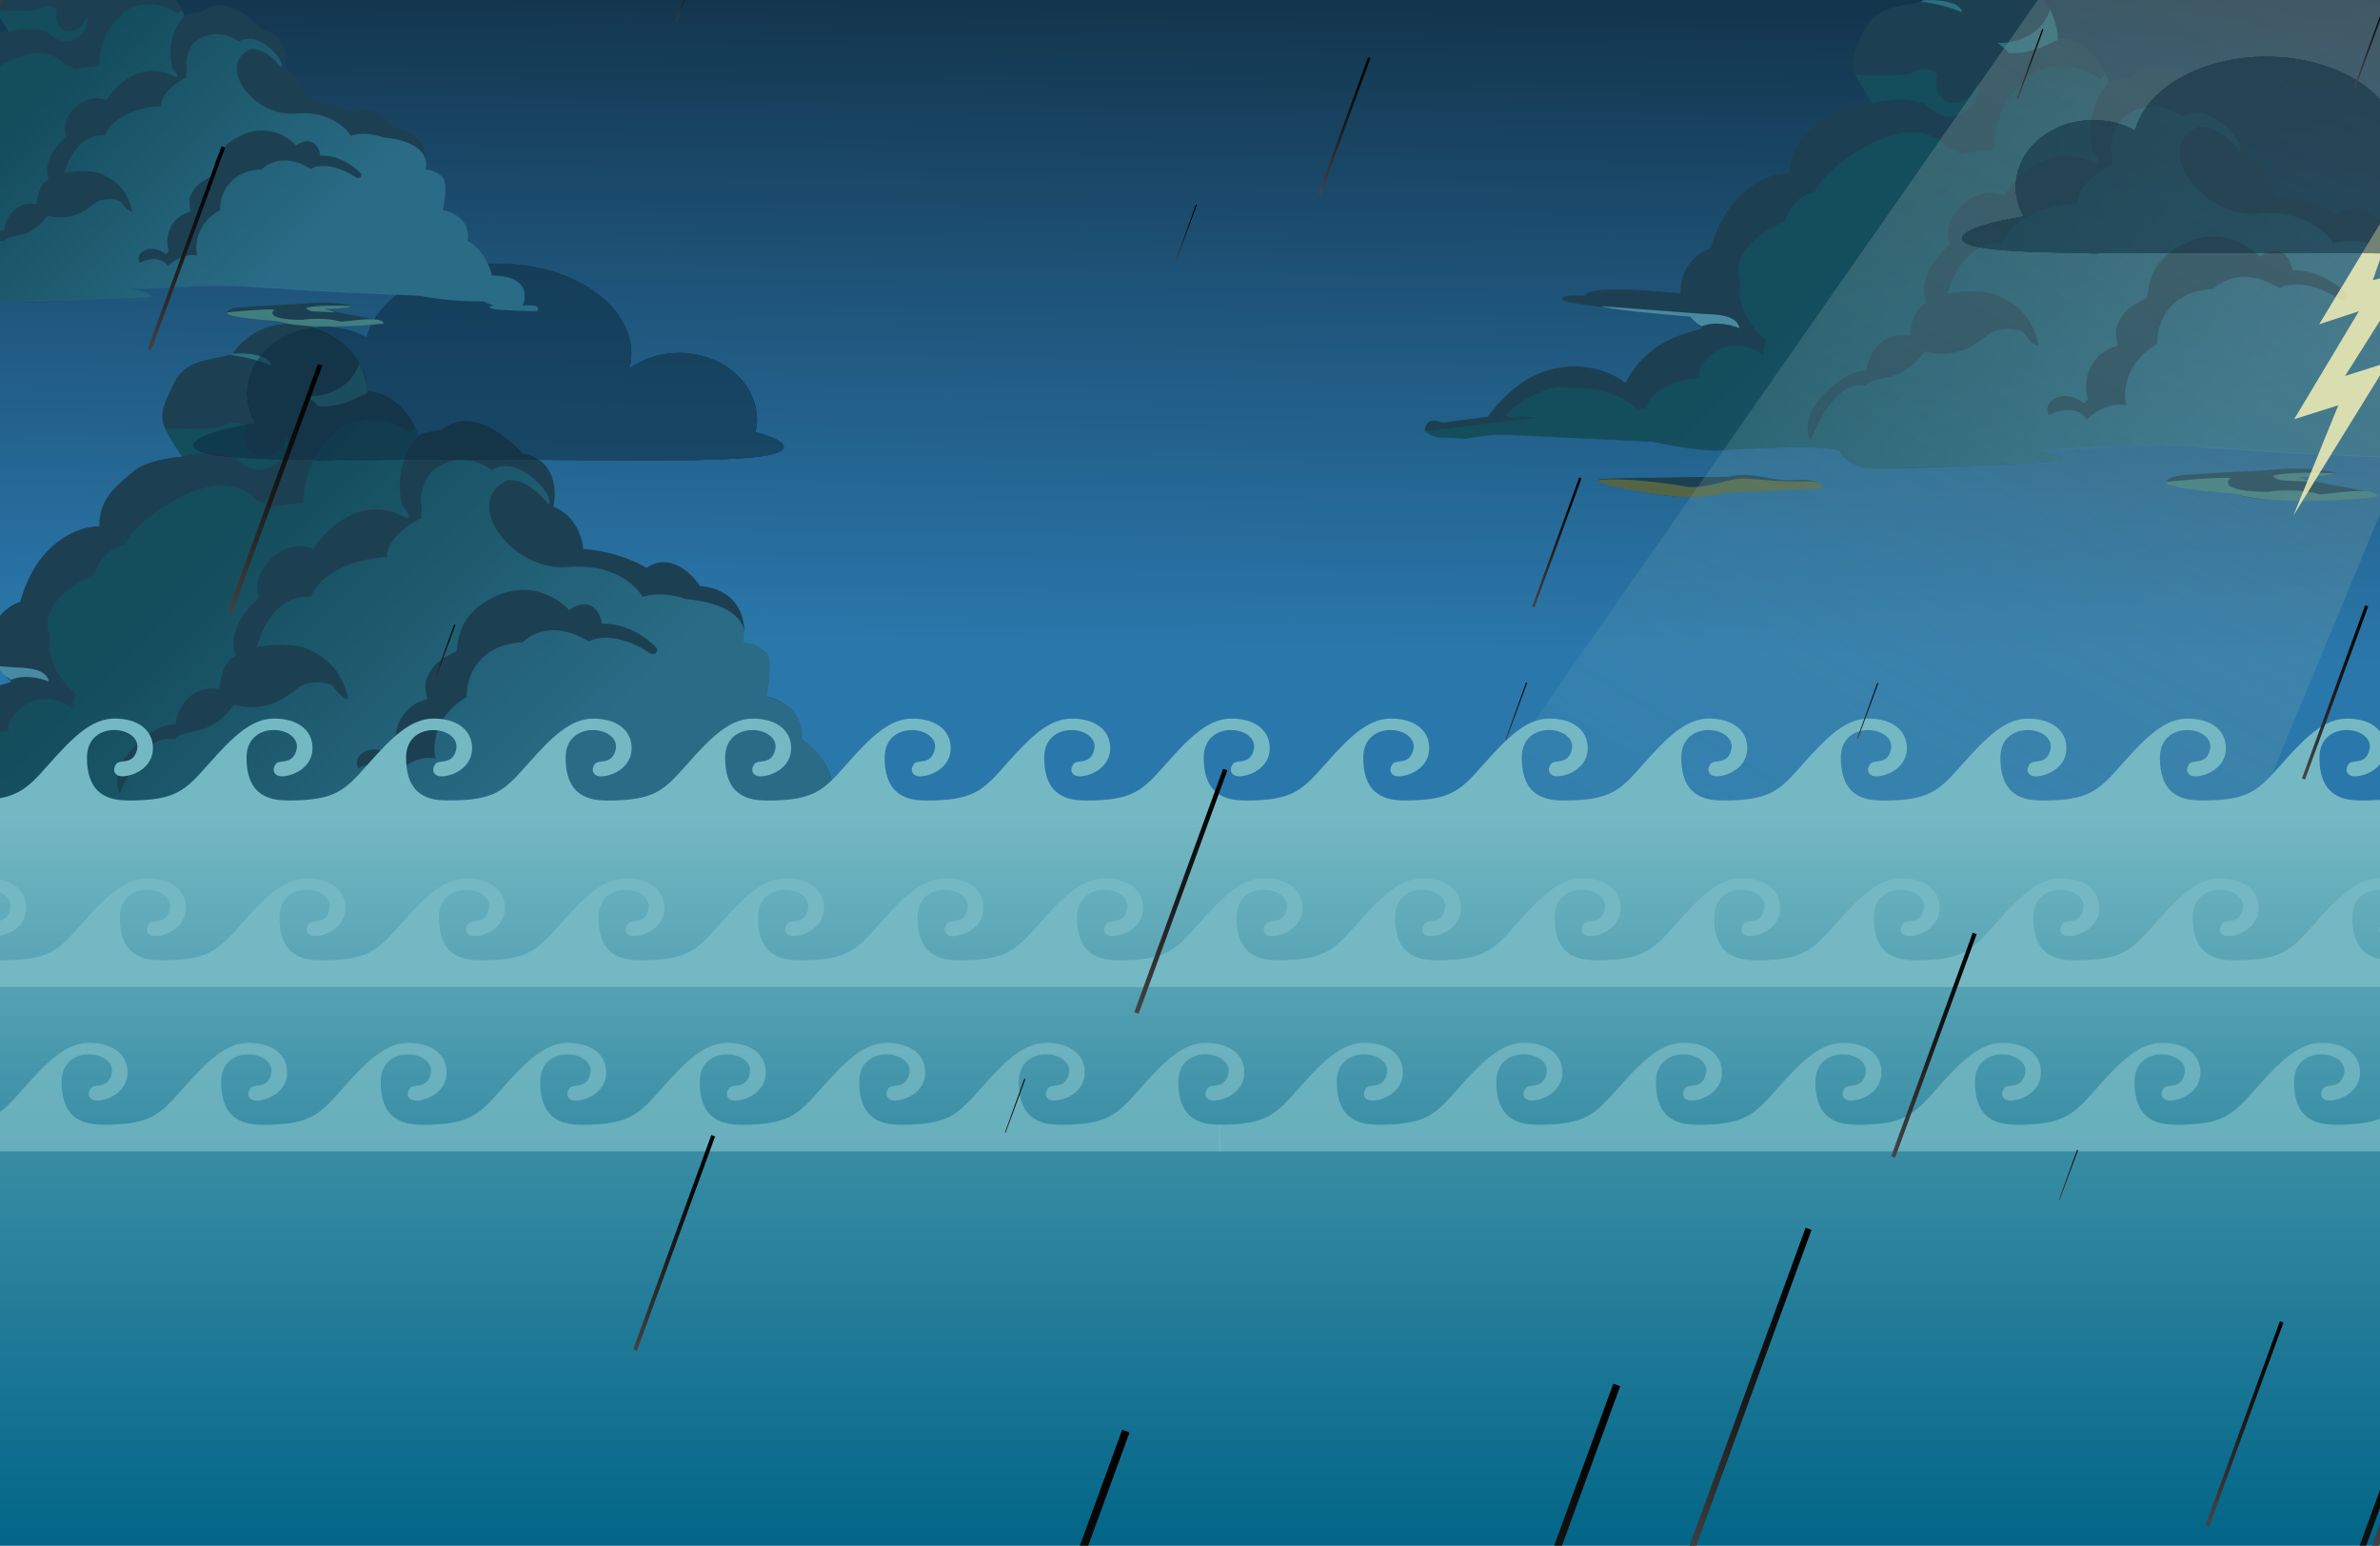 <svg width="3024" height="1964" viewBox="0 0 3024 1964" fill="none" xmlns="http://www.w3.org/2000/svg">
<rect x="0" y="0" width="3024" height="1964" fill="#333333" stroke="none"/>
<g clip-path="url(#clip0_1105_741)">
<rect width="3024" height="1964" fill="white"/>
<rect width="3024" height="1463" fill="url(#paint0_linear_1105_741)"/>
<path d="M219.917 488.938C235.252 456.217 262.868 458.703 294.626 450.378C351.983 369.482 469.677 428.901 466.429 497.004C505.205 498.853 526.519 535.023 531.665 553.922C534.949 549.528 552.429 547.276 560.758 546.7C596.07 515.423 644.318 553.554 664.028 576.529C706.023 583.082 707.574 624.06 703.1 643.729C731.708 655.055 740.265 684.294 740.968 697.497C779.334 700.187 810.613 714.603 821.457 721.474C850.826 701.352 878.978 728.471 889.383 744.545C944.596 749.884 949.027 795.149 944.341 817.115C956.215 815.713 967.792 823.972 972.096 828.277C982.216 832.695 977.79 867.904 974.313 884.957C1016.13 895.314 1020.36 925.074 1017.26 938.659C1045.47 955.747 1056.63 985.632 1058.68 998.438C1119.71 997.905 1118.93 1033.08 1110.92 1050.74C1140.09 1047.7 1139.26 1053.93 1135.19 1057.43C1123.54 1056.87 1059.55 1057.51 1056.05 1053.66C1053.24 1050.57 1059.15 1048.88 1062.45 1048.43C1057.54 1048.19 1048.72 1044.08 1044.92 1042.06C1009.89 1044.2 958.075 1036.33 936.548 1032.12L866.911 1028.8L737.915 1022.65C620.022 1011.25 486.612 1017.28 434.643 1021.72C467.038 1023.26 474.367 1031.2 473.982 1034.97C400.812 1039.12 248.605 1046.64 225.139 1043.55C201.673 1040.46 191.469 1027.49 189.3 1021.39C167.014 1014.18 75.162 1018.51 32.021 1021.58C-0.005 1020.05 -34.559 1013.28 -47.833 1010.09L-236.803 1001.08C-250.056 1000.44 -275.802 1004.34 -287.019 1006.37C-293.39 1005.65 -308.17 1004.38 -316.315 1004.97C-324.461 1005.57 -333.986 999.413 -337.73 996.263C-336.946 979.82 -322.522 982.537 -315.408 985.951L-257.399 978.417C-238.658 951.639 -214.835 934.788 -205.267 929.71C-149.596 899.65 -100.265 921.086 -82.559 935.561C-49.883 869.323 20.637 870.226 13.509 864.967C7.806 860.759 2.563 853.786 0.655 850.825C-53.239 846.205 -161.448 835.47 -163.13 829.486C-164.813 823.503 -144.003 823.839 -133.388 824.755C-134.743 811.9 -53.51 817.495 -12.725 821.9C-13.938 785.438 12.366 768.572 25.669 764.697C47.084 687.007 101.599 668.289 126.18 668.641C125.481 631.712 150.842 615.703 168.84 599.343C183.239 586.255 216.444 581.115 231.247 580.181C199.497 532.492 200.715 529.896 219.236 490.391L219.917 488.938Z" fill="#1C4052"/>
<path d="M466.603 499.78C467.212 487.019 460.519 468.334 456.76 461.185C445.211 497.038 407.333 504.743 390.173 503.515C398.728 509.826 403.164 514.793 404.313 516.488C434.683 517.936 454.079 504.513 466.603 499.78Z" fill="#28717F"/>
<path d="M337.441 455.188C324.47 448.666 304.033 448.676 295.436 449.496L292.901 451.066C314.924 453.469 337.619 461.141 344.986 464.618C344.822 460.306 339.888 456.535 337.441 455.188Z" fill="#28717F"/>
<path opacity="0.6" fill-rule="evenodd" clip-rule="evenodd" d="M531.664 553.92C530.865 551.32 528.924 545.611 527.545 543.577L520.197 549.376C506.741 538.178 469.65 521.631 428.933 545.024C427.129 547.385 422.715 552.901 419.489 556.084C419.269 556.301 418.975 556.578 418.616 556.915C412.408 562.761 386.732 586.936 385.54 639.346C376.349 639.727 354.971 641.424 342.987 645.157C341.497 643.087 336.08 638.463 326.334 636.522C317.305 623.844 286.568 604.494 235.859 628.518C185.15 652.542 162.888 681.151 158.096 692.453C148.179 694.081 126.743 703.871 120.331 730.008C94.625 740.363 47.308 770.616 63.69 808.786C60.247 820.818 61.983 852.334 96.473 882.142C95.042 885.303 92.16 893.282 92.09 899.92C83.559 892.903 60.4 881.652 36.01 892.788C25.662 899.161 6.219 915.288 11.232 928.81C-9.283 930.24 -51.489 940.362 -56.194 969.408C-57.753 968.77 -62.235 967.768 -67.698 968.86C-78.213 958.315 -109.933 938.313 -152.694 942.669C-161.814 938.34 -190.458 938.316 -232.076 972.859C-236.016 975.951 -237.774 981.442 -213.291 978.674L-196.112 979.493C-193.535 979.616 -288.75 991.064 -336.679 996.772C-335.472 999.392 -329.56 1004.8 -315.571 1005.47L-286.582 1006.85C-275.825 1004.8 -251.52 1000.83 -240.354 1001.37L-121.481 1007.03L-48.163 1010.53C-29.34 1014.5 12.923 1022.3 31.399 1021.7C40.739 1021.4 52.84 1020.66 65.487 1019.88C84.114 1018.73 103.926 1017.5 117.843 1017.52L119.756 1017.53L119.758 1017.53L119.758 1017.53C143.229 1017.56 179.418 1017.62 187.94 1020.87C191.881 1029.56 207.997 1046.45 240.93 1044.46L336.993 1041.66L474.74 1035.16C474.315 1031.19 465.916 1022.9 435.73 1021.46L546.489 1016.75C568.392 1016.31 617.348 1015.73 637.951 1016.96L643.434 1017.29L643.444 1017.29L643.463 1017.29L643.476 1017.29C672.277 1019 732.154 1022.57 739.871 1023.51C746.474 1024.32 873.92 1030.11 936.817 1032.9C953.507 1036.47 998.46 1043.31 1044.76 1042.2C1047.99 1044.25 1056.05 1048.43 1062.43 1048.73C1056.74 1049.95 1048.7 1053 1062.11 1055.48C1075.52 1057.97 1116.68 1058.85 1135.58 1058.99C1140.08 1054.84 1141.49 1047.15 1111.13 1049.52C1119.17 1032.48 1119.93 998.314 1058.7 997.977C1055.59 983.685 1042.88 951.84 1016.94 938.796C1020.46 925.282 1016.91 895.688 974.596 885.43C978.286 869.31 983.017 835.222 972.424 827.83C967.856 823.666 955.849 815.633 944.355 816.806C950.538 801.062 944.383 767.859 870.303 761.006C861.304 757.348 837.939 751.714 816.465 758.438C808.205 743.593 777.695 715.204 721.734 720.407C651.782 726.91 586.147 639.688 643.332 610.746C651.442 608.314 673.514 610.986 696.92 641.127C698.529 639.615 700.048 634.204 693.247 624.656C684.746 612.721 654.188 579.748 624.759 597.254C611.873 587.006 578.403 573.183 547.613 599.878C541.988 607.143 531.76 626.056 535.843 643.592L535.134 658.471C520.883 665.017 492.158 684.093 491.262 708.033C466.178 708.579 411.795 719.371 394.94 758.169C378.716 755.602 342.327 764.73 326.57 821.783C341.341 819.361 375.059 816.593 391.758 824.891C412.633 835.264 433.507 848.866 442.152 886.789C441.668 890.507 433.716 886.387 423.323 872.209C419.12 866.474 392.121 863.711 378.973 873.784C378.311 874.291 377.638 874.81 376.954 875.337L376.945 875.344C360.662 887.894 338.043 905.33 296.757 895.69C291.532 904.255 275.549 922.628 253.42 927.599C226.622 933.619 226.355 933.978 222.632 938.989C222.512 939.15 222.388 939.317 222.26 939.488C221.87 939.469 221.328 939.378 220.645 939.264C212.473 937.894 184.075 933.134 152.275 1007.94C147.404 999.41 144.062 975.791 169.663 949.586C195.264 923.381 216.004 919.153 223.174 920.315C224.858 903.279 238.344 870.429 278.82 875.311C279.271 863.7 284.081 839.127 299.712 833.723C294.215 822.187 292.487 791.163 329.547 759.355C325.589 751.018 323.2 729.32 345.312 709.221C367.425 689.122 389.532 693.189 397.822 697.735C414.187 671.561 460.542 626.873 515.04 657.512C519.121 658.988 524.086 658.036 511.302 642.422C506.092 625.929 502.872 585.139 531.664 553.92ZM209.608 543.923C216.589 558.707 231.378 580.647 231.378 580.647C241.779 577.454 268.959 570.797 297.005 580.99C297.005 580.99 312.561 596.51 328.207 597.236C343.854 597.963 371.32 580.352 364.731 553.473C364.422 554.188 364.116 554.909 363.809 555.632C358.618 567.869 353.147 580.766 329.048 579.617C321.763 577.63 308.354 569.97 313.544 543.653C310.896 539.017 300.561 532.211 280.413 542.073C274.044 546.689 209.608 543.923 209.608 543.923ZM455.249 976.426C465.992 970.379 490.696 962.989 503.573 981.806C511.744 973.791 533.194 958.99 553.621 963.899C549.474 947.713 551.545 909.44 593.01 885.836C592.008 863.856 604.8 819.125 663.981 816.043C664.218 815.864 664.552 815.583 664.982 815.222C671.496 809.746 700.064 785.733 748.27 815.143C758.184 809.262 787.783 804.114 826.861 830.575C829.48 831.52 834.807 831.569 835.158 824.206C825.44 813.084 797.746 791.184 764.72 792.56C762.715 778.731 751.587 755.899 723.117 775.203C710.672 761.081 674.977 737.61 631.76 756.703C587.245 776.369 583.178 805.897 581.179 820.405C580.753 823.503 580.42 825.917 579.808 827.403C577.302 828.906 574.716 830.231 572.105 831.57C560.865 837.33 549.138 843.34 541.123 864.914C540.344 868.361 539.644 877.88 543.079 888.375C519.502 892.785 494.748 919.276 504.772 956.65L500.243 961.354C493.719 956.328 477.391 947.966 464.279 954.719C458.844 956.92 449.43 964.342 455.249 976.426Z" fill="url(#paint1_linear_1105_741)"/>
<mask id="mask0_1105_741" style="mask-type:alpha" maskUnits="userSpaceOnUse" x="-119" y="1052" width="288" height="29">
<path d="M-108.929 1057.01C-91.166 1055.89 2.677 1054.96 47.378 1054.63C79.75 1046.33 101.451 1061.47 133.273 1058.72C165.382 1055.95 174.219 1070.52 164.709 1070.06C145.076 1069.13 73.437 1075.55 53.804 1074.61C38.097 1073.86 31.307 1082.15 -5.505 1080.39C-25.869 1081.88 -82.519 1070.57 -95.899 1067.47C-109.28 1064.38 -131.134 1058.41 -108.929 1057.01Z" fill="white"/>
</mask>
<g mask="url(#mask0_1105_741)">
<path d="M-108.929 1057.01C-91.166 1055.89 2.677 1054.96 47.378 1054.63C79.75 1046.33 101.451 1061.47 133.273 1058.72C165.382 1055.95 174.219 1070.52 164.709 1070.06C145.076 1069.13 73.437 1075.55 53.804 1074.61C38.097 1073.86 31.307 1082.15 -5.505 1080.39C-25.869 1081.88 -82.519 1070.57 -95.899 1067.47C-109.28 1064.38 -131.134 1058.41 -108.929 1057.01Z" fill="#1C4052"/>
<path d="M-117.658 1062.26C-123.431 1059.52 -115.018 1058.49 -110.091 1058.31C-76.55 1056.47 -24.672 1063.82 -2.926 1067.73C27.137 1069.16 48.057 1056.01 69.531 1057.04C91.005 1058.06 111.134 1061.48 143.769 1060.58C169.877 1059.86 171.105 1067.62 168.456 1071.59C156.676 1071.03 82.657 1074.06 47.121 1075.65C35.621 1079.53 10.581 1081.08 -0.502 1081.37C-45.904 1079.21 -110.442 1065.67 -117.658 1062.26Z" fill="#556543"/>
</g>
<path d="M19.236 848.021C6.965 847.436 -108.818 838.225 -112.5 838.05C-109.228 841.649 -36.129 848.456 0.011 851.409C4.615 858.024 11.376 862.405 14.18 863.768C31.266 856.22 53.203 862.145 62.036 866.05C59.174 848.696 31.506 848.606 19.236 848.021Z" fill="#488AA1"/>
<path d="M732.938 1046.4C780.286 1041.28 811.77 1047.08 821.594 1050.63C816.165 1053.57 786.483 1055.1 772.321 1055.5C777.923 1057.31 797.544 1062.36 831.212 1068.15C864.881 1073.94 873.259 1078.35 873.239 1079.84C867.756 1080.91 841.463 1083.37 780.156 1084.62C718.849 1085.88 694.343 1078.79 689.754 1075.09C672.156 1073.38 633.078 1069.49 617.547 1067.65C598.133 1065.34 602.457 1055.24 623.471 1053.02C640.283 1051.24 703.454 1047.86 732.938 1046.4Z" fill="#1C4052"/>
<path d="M739.958 1053.96C751.528 1048.61 798.186 1049.36 820.069 1050.4C813.01 1054 785.399 1055.31 772.475 1055.51L791.261 1061.32L752.608 1059.48C746.718 1059.2 741.72 1055.68 739.958 1053.96Z" fill="#417E7E"/>
<path d="M686.346 1056.32C667.203 1055.41 624.923 1059.13 606.176 1061.11C594.069 1067.42 657.635 1073.81 690.931 1076.22C735.513 1090.43 830.715 1085.05 872.744 1080.58C873.465 1078.36 871.102 1073.74 855.887 1073.01C836.867 1072.11 804.027 1077.31 799.733 1077.1C776.454 1070.09 745.858 1072.07 733.47 1073.94C677.89 1073.75 678.895 1062.12 686.346 1056.32Z" fill="#417E7E"/>
<path d="M2367.92 39.938C2383.25 7.217 2410.87 9.703 2442.63 1.378C2499.98 -79.518 2617.68 -20.099 2614.43 48.004C2653.2 49.853 2674.52 86.023 2679.67 104.922C2682.95 100.528 2700.43 98.276 2708.76 97.7C2744.07 66.423 2792.32 104.554 2812.03 127.529C2854.02 134.082 2855.57 175.06 2851.1 194.729C2879.71 206.055 2888.27 235.294 2888.97 248.497C2927.33 251.187 2958.61 265.603 2969.46 272.474C2998.83 252.352 3026.98 279.471 3037.38 295.545C3092.6 300.884 3097.03 346.149 3092.34 368.115C3104.21 366.713 3115.79 374.972 3120.1 379.277C3130.22 383.695 3125.79 418.904 3122.31 435.957C3164.13 446.314 3168.36 476.074 3165.26 489.659C3193.47 506.747 3204.63 536.632 3206.68 549.438C3267.71 548.905 3266.93 584.083 3258.92 601.739C3288.09 598.702 3287.26 604.935 3283.19 608.431C3271.54 607.875 3207.55 608.513 3204.05 604.657C3201.24 601.571 3207.15 599.885 3210.45 599.427C3205.54 599.193 3196.72 595.083 3192.92 593.057C3157.89 595.199 3106.08 587.327 3084.55 583.124L3014.91 579.803L2885.91 573.652C2768.02 562.249 2634.61 568.278 2582.64 572.718C2615.04 574.263 2622.37 582.197 2621.98 585.97C2548.81 590.117 2396.61 597.637 2373.14 594.551C2349.67 591.464 2339.47 578.494 2337.3 572.395C2315.01 565.183 2223.16 569.514 2180.02 572.581C2147.99 571.054 2113.44 564.282 2100.17 561.087L1911.2 552.075C1897.94 551.444 1872.2 555.34 1860.98 557.368C1854.61 556.654 1839.83 555.375 1831.68 555.971C1823.54 556.566 1814.01 550.413 1810.27 547.263C1811.05 530.82 1825.48 533.537 1832.59 536.951L1890.6 529.417C1909.34 502.639 1933.16 485.788 1942.73 480.71C1998.4 450.65 2047.73 472.086 2065.44 486.561C2098.12 420.323 2168.64 421.226 2161.51 415.967C2155.81 411.759 2150.56 404.786 2148.65 401.825C2094.76 397.205 1986.55 386.47 1984.87 380.486C1983.19 374.503 2004 374.839 2014.61 375.755C2013.26 362.9 2094.49 368.495 2135.28 372.9C2134.06 336.438 2160.37 319.572 2173.67 315.697C2195.08 238.007 2249.6 219.289 2274.18 219.641C2273.48 182.712 2298.84 166.703 2316.84 150.343C2331.24 137.255 2364.44 132.115 2379.25 131.181C2347.5 83.492 2348.71 80.896 2367.24 41.391L2367.92 39.938Z" fill="#1C4052"/>
<path d="M2614.6 50.78C2615.21 38.019 2608.52 19.334 2604.76 12.185C2593.21 48.038 2555.33 55.743 2538.17 54.515C2546.73 60.826 2551.16 65.793 2552.31 67.488C2582.68 68.936 2602.08 55.513 2614.6 50.78Z" fill="#28717F"/>
<path d="M2485.44 6.188C2472.47 -0.334 2452.03 -0.324 2443.44 0.496L2440.9 2.066C2462.92 4.469 2485.62 12.141 2492.99 15.618C2492.82 11.306 2487.89 7.535 2485.44 6.188Z" fill="#28717F"/>
<path opacity="0.6" fill-rule="evenodd" clip-rule="evenodd" d="M2679.66 104.92C2678.87 102.32 2676.92 96.611 2675.54 94.577L2668.2 100.376C2654.74 89.178 2617.65 72.63 2576.93 96.024C2575.13 98.385 2570.72 103.901 2567.49 107.084C2567.27 107.301 2566.97 107.578 2566.62 107.915C2560.41 113.761 2534.73 137.936 2533.54 190.346C2524.35 190.727 2502.97 192.424 2490.99 196.157C2489.5 194.087 2484.08 189.463 2474.33 187.522C2465.3 174.844 2434.57 155.494 2383.86 179.518C2333.15 203.542 2310.89 232.151 2306.1 243.453C2296.18 245.081 2274.74 254.871 2268.33 281.008C2242.63 291.363 2195.31 321.616 2211.69 359.786C2208.25 371.818 2209.98 403.334 2244.47 433.142C2243.04 436.303 2240.16 444.282 2240.09 450.92C2231.56 443.903 2208.4 432.652 2184.01 443.788C2173.66 450.161 2154.22 466.288 2159.23 479.81C2138.72 481.24 2096.51 491.362 2091.81 520.408C2090.25 519.77 2085.77 518.768 2080.3 519.86C2069.79 509.315 2038.07 489.313 1995.31 493.669C1986.19 489.34 1957.54 489.316 1915.92 523.859C1911.98 526.951 1910.23 532.442 1934.71 529.674L1951.89 530.493C1954.47 530.616 1859.25 542.064 1811.32 547.772C1812.53 550.392 1818.44 555.799 1832.43 556.466L1861.42 557.848C1872.17 555.799 1896.48 551.833 1907.65 552.366L2026.52 558.035L2099.84 561.531C2118.66 565.503 2160.92 573.299 2179.4 572.704C2188.74 572.403 2200.84 571.656 2213.49 570.875C2232.11 569.725 2251.93 568.502 2265.84 568.525L2267.76 568.528L2267.76 568.528L2267.76 568.528C2291.23 568.563 2327.42 568.618 2335.94 571.867C2339.88 580.562 2356 597.452 2388.93 595.456L2484.99 592.657L2622.74 586.159C2622.31 582.193 2613.92 573.9 2583.73 572.461L2694.49 567.75C2716.39 567.308 2765.35 566.732 2785.95 567.961L2791.43 568.287L2791.44 568.288L2791.46 568.289L2791.48 568.29C2820.28 570.004 2880.15 573.569 2887.87 574.512C2894.47 575.319 3021.92 581.109 3084.82 583.904C3101.51 587.467 3146.46 594.315 3192.76 593.202C3195.99 595.252 3204.05 599.428 3210.43 599.733C3204.74 600.947 3196.7 603.997 3210.11 606.482C3223.52 608.966 3264.68 609.852 3283.58 609.985C3288.08 605.844 3289.49 598.153 3259.13 600.517C3267.17 583.478 3267.93 549.314 3206.7 548.977C3203.59 534.685 3190.88 502.84 3164.94 489.796C3168.46 476.282 3164.91 446.688 3122.6 436.43C3126.29 420.31 3131.02 386.222 3120.42 378.83C3115.86 374.666 3103.85 366.633 3092.35 367.806C3098.54 352.062 3092.38 318.859 3018.3 312.006C3009.3 308.348 2985.94 302.714 2964.46 309.438C2956.2 294.593 2925.69 266.204 2869.73 271.407C2799.78 277.91 2734.15 190.688 2791.33 161.746C2799.44 159.314 2821.51 161.986 2844.92 192.127C2846.53 190.615 2848.05 185.204 2841.25 175.656C2832.75 163.721 2802.19 130.748 2772.76 148.254C2759.87 138.006 2726.4 124.183 2695.61 150.878C2689.99 158.143 2679.76 177.056 2683.84 194.592L2683.13 209.471C2668.88 216.017 2640.16 235.093 2639.26 259.033C2614.18 259.579 2559.79 270.371 2542.94 309.169C2526.72 306.602 2490.33 315.73 2474.57 372.783C2489.34 370.361 2523.06 367.593 2539.76 375.891C2560.63 386.264 2581.51 399.866 2590.15 437.789C2589.67 441.507 2581.72 437.387 2571.32 423.209C2567.12 417.474 2540.12 414.711 2526.97 424.784C2526.31 425.291 2525.64 425.81 2524.95 426.337L2524.94 426.344C2508.66 438.894 2486.04 456.33 2444.76 446.69C2439.53 455.255 2423.55 473.628 2401.42 478.599C2374.62 484.619 2374.36 484.978 2370.63 489.989C2370.51 490.15 2370.39 490.317 2370.26 490.488C2369.87 490.469 2369.33 490.378 2368.64 490.264C2360.47 488.894 2332.08 484.134 2300.28 558.944C2295.4 550.41 2292.06 526.791 2317.66 500.586C2343.26 474.381 2364 470.153 2371.17 471.315C2372.86 454.279 2386.34 421.429 2426.82 426.311C2427.27 414.7 2432.08 390.127 2447.71 384.723C2442.22 373.187 2440.49 342.163 2477.55 310.355C2473.59 302.018 2471.2 280.32 2493.31 260.221C2515.42 240.122 2537.53 244.189 2545.82 248.735C2562.19 222.561 2608.54 177.873 2663.04 208.512C2667.12 209.988 2672.09 209.036 2659.3 193.422C2654.09 176.929 2650.87 136.139 2679.66 104.92ZM2357.61 94.923C2364.59 109.707 2379.38 131.647 2379.38 131.647C2389.78 128.454 2416.96 121.797 2445.01 131.99C2445.01 131.99 2460.56 147.51 2476.21 148.236C2491.85 148.963 2519.32 131.352 2512.73 104.473C2512.42 105.188 2512.12 105.909 2511.81 106.632C2506.62 118.869 2501.15 131.766 2477.05 130.617C2469.76 128.63 2456.35 120.97 2461.54 94.653C2458.9 90.017 2448.56 83.211 2428.41 93.073C2422.04 97.689 2357.61 94.923 2357.61 94.923ZM2603.25 527.426C2613.99 521.379 2638.7 513.989 2651.57 532.806C2659.74 524.791 2681.19 509.99 2701.62 514.899C2697.47 498.713 2699.54 460.44 2741.01 436.836C2740.01 414.856 2752.8 370.125 2811.98 367.043C2812.22 366.864 2812.55 366.583 2812.98 366.222C2819.5 360.746 2848.06 336.733 2896.27 366.143C2906.18 360.262 2935.78 355.114 2974.86 381.575C2977.48 382.52 2982.81 382.569 2983.16 375.206C2973.44 364.084 2945.75 342.184 2912.72 343.56C2910.71 329.731 2899.59 306.899 2871.12 326.203C2858.67 312.081 2822.98 288.61 2779.76 307.703C2735.24 327.369 2731.18 356.897 2729.18 371.405C2728.75 374.503 2728.42 376.917 2727.81 378.403C2725.3 379.906 2722.72 381.231 2720.1 382.57C2708.86 388.33 2697.14 394.34 2689.12 415.914C2688.34 419.361 2687.64 428.88 2691.08 439.375C2667.5 443.785 2642.75 470.276 2652.77 507.65L2648.24 512.354C2641.72 507.328 2625.39 498.966 2612.28 505.719C2606.84 507.92 2597.43 515.342 2603.25 527.426Z" fill="url(#paint2_linear_1105_741)"/>
<mask id="mask1_1105_741" style="mask-type:alpha" maskUnits="userSpaceOnUse" x="2029" y="603" width="288" height="29">
<path d="M2039.07 608.013C2056.83 606.892 2150.68 605.956 2195.38 605.628C2227.75 597.333 2249.45 612.472 2281.27 609.724C2313.38 606.951 2322.22 621.515 2312.71 621.062C2293.08 620.126 2221.44 626.548 2201.8 625.612C2186.1 624.863 2179.31 633.148 2142.49 631.393C2122.13 632.882 2065.48 621.571 2052.1 618.473C2038.72 615.376 2016.87 609.414 2039.07 608.013Z" fill="white"/>
</mask>
<g mask="url(#mask1_1105_741)">
<path d="M2039.07 608.013C2056.83 606.892 2150.68 605.956 2195.38 605.628C2227.75 597.333 2249.45 612.472 2281.27 609.724C2313.38 606.951 2322.22 621.515 2312.71 621.062C2293.08 620.126 2221.44 626.548 2201.8 625.612C2186.1 624.863 2179.31 633.148 2142.49 631.393C2122.13 632.882 2065.48 621.571 2052.1 618.473C2038.72 615.376 2016.87 609.414 2039.07 608.013Z" fill="#1C4052"/>
<path d="M2030.34 613.256C2024.57 610.521 2032.98 609.487 2037.91 609.312C2071.45 607.468 2123.33 614.82 2145.07 618.727C2175.14 620.16 2196.06 607.014 2217.53 608.038C2239 609.062 2259.13 612.482 2291.77 611.579C2317.88 610.856 2319.11 618.622 2316.46 622.595C2304.68 622.033 2230.66 625.063 2195.12 626.648C2183.62 630.527 2158.58 632.079 2147.5 632.371C2102.1 630.206 2037.56 616.674 2030.34 613.256Z" fill="#556543"/>
</g>
<path d="M2167.24 399.021C2154.96 398.436 2039.18 389.225 2035.5 389.05C2038.77 392.649 2111.87 399.456 2148.01 402.409C2152.62 409.024 2159.38 413.405 2162.18 414.768C2179.27 407.22 2201.2 413.145 2210.04 417.05C2207.17 399.696 2179.51 399.606 2167.24 399.021Z" fill="#488AA1"/>
<path d="M2880.94 597.4C2928.29 592.278 2959.77 598.084 2969.59 601.627C2964.17 604.566 2934.48 606.102 2920.32 606.503C2925.92 608.308 2945.54 613.363 2979.21 619.15C3012.88 624.937 3021.26 629.354 3021.24 630.84C3015.76 631.911 2989.46 634.367 2928.16 635.625C2866.85 636.883 2842.34 629.79 2837.75 626.087C2820.16 624.377 2781.08 620.494 2765.55 618.647C2746.13 616.337 2750.46 606.243 2771.47 604.017C2788.28 602.236 2851.45 598.863 2880.94 597.4Z" fill="#1C4052"/>
<path d="M2887.96 604.958C2899.53 599.607 2946.19 600.356 2968.07 601.399C2961.01 604.998 2933.4 606.305 2920.48 606.509L2939.26 612.324L2900.61 610.481C2894.72 610.2 2889.72 606.682 2887.96 604.958Z" fill="#417E7E"/>
<path d="M2834.35 607.321C2815.2 606.408 2772.92 610.131 2754.18 612.107C2742.07 618.417 2805.63 624.81 2838.93 627.218C2883.51 641.435 2978.72 636.052 3020.74 631.583C3021.46 629.363 3019.1 624.741 3003.89 624.015C2984.87 623.108 2952.03 628.306 2947.73 628.101C2924.45 621.088 2893.86 623.073 2881.47 624.942C2825.89 624.751 2826.9 613.115 2834.35 607.321Z" fill="#417E7E"/>
<path d="M2656.33 1539.18L3251.92 103.741L2921.85 -146.176L2650.05 -87.159L1847.91 1061.51C1744.53 1698.9 2343.78 1645.54 2656.33 1539.18Z" fill="url(#paint3_linear_1105_741)"/>
<g clip-path="url(#clip1_1105_741)">
<path fill-rule="evenodd" clip-rule="evenodd" d="M-39 1017.13V1051H1785.34V1017.13C1763.45 1016.97 1732.16 1012.73 1732.16 962.557C1732.16 912.382 1804.17 922.475 1795.47 953.57C1790.17 972.532 1774.07 964.308 1769.37 970.716C1763.04 979.348 1768.36 986.797 1777.83 986.402C1793.01 985.77 1816 974.48 1816 950.648C1816 926.817 1795.98 913.013 1767.2 913.013C1738.42 913.013 1714.65 936.226 1684.62 970.098C1654.59 1003.97 1643.33 1017.14 1582.65 1017.14C1560.75 1016.98 1529.46 1012.75 1529.46 962.571C1529.46 912.395 1601.48 922.488 1592.78 953.583C1587.48 972.545 1571.37 964.321 1566.67 970.729C1560.35 979.362 1565.66 986.81 1575.14 986.415C1590.31 985.783 1613.3 974.493 1613.3 950.661C1613.3 926.83 1593.29 913.026 1564.51 913.026C1535.72 913.026 1511.96 936.239 1481.93 970.111C1451.9 1003.98 1440.64 1017.15 1379.95 1017.15C1358.06 1017 1326.77 1012.76 1326.77 962.584C1326.77 912.408 1398.78 922.501 1390.08 953.596C1384.78 972.558 1368.68 964.334 1363.98 970.742C1357.65 979.375 1362.97 986.823 1372.44 986.428C1387.61 985.796 1410.61 974.506 1410.61 950.675C1410.61 926.843 1390.59 913.039 1361.81 913.039C1333.03 913.039 1309.26 936.252 1279.23 970.124C1249.2 1004 1237.94 1017.17 1177.25 1017.17C1155.36 1017.01 1124.07 1012.77 1124.07 962.597C1124.07 912.421 1196.09 922.514 1187.39 953.609C1182.08 972.571 1165.98 964.347 1161.28 970.756C1154.95 979.388 1160.27 986.836 1169.75 986.441C1184.92 985.81 1207.91 974.519 1207.91 950.688C1207.91 926.857 1187.9 913.053 1159.12 913.053C1130.33 913.053 1106.56 936.265 1076.54 970.137C1046.51 1004.01 1035.25 1017.18 974.558 1017.18C952.666 1017.02 921.377 1012.79 921.377 962.61C921.377 912.434 993.391 922.527 984.69 953.622C979.388 972.585 963.284 964.36 958.585 970.769C952.259 979.401 957.575 986.849 967.05 986.454C982.222 985.823 1005.22 974.532 1005.22 950.701C1005.22 926.87 985.202 913.066 956.42 913.066C927.637 913.066 903.869 936.279 873.84 970.15C843.811 1004.02 832.55 1017.19 771.862 1017.19C749.97 1017.04 718.681 1012.8 718.681 962.623C718.681 912.447 790.696 922.54 781.994 953.635C776.692 972.598 760.588 964.373 755.889 970.782C749.563 979.414 754.879 986.862 764.355 986.468C779.527 985.836 802.521 974.545 802.521 950.714C802.521 926.883 782.506 913.079 753.724 913.079C724.942 913.079 701.173 936.292 671.144 970.163C641.115 1004.03 629.854 1017.21 569.166 1017.21C547.274 1017.05 515.985 1012.81 515.985 962.636C515.985 912.46 588 922.554 579.298 953.649C573.996 972.611 557.892 964.386 553.194 970.795C546.867 979.427 552.183 986.875 561.659 986.481C576.831 985.849 599.825 974.558 599.825 950.727C599.825 926.896 579.745 913 550.975 913C522.206 913 498.425 936.213 468.396 970.084C438.367 1003.96 427.106 1017.13 366.418 1017.13C344.526 1016.97 313.237 1012.73 313.237 962.557C313.237 912.382 385.252 922.475 376.55 953.57C371.248 972.532 355.144 964.308 350.445 970.716C344.119 979.348 349.435 986.797 358.911 986.402C374.083 985.77 397.077 974.48 397.077 950.648C397.077 926.817 377.049 913 348.267 913C319.484 913 295.716 936.213 265.687 970.084C235.658 1003.96 224.397 1017.13 163.709 1017.13C141.817 1016.97 110.528 1012.73 110.528 962.557C110.528 912.382 182.543 922.475 173.841 953.57C168.539 972.532 152.435 964.308 147.736 970.716C141.41 979.348 146.726 986.797 156.202 986.402C171.374 985.77 194.368 974.48 194.368 950.648C194.368 926.817 174.34 913 145.558 913C116.775 913 93.007 936.213 62.978 970.084C32.949 1003.96 21.688 1017.13 -39 1017.13Z" fill="#74B8C3"/>
</g>
<g opacity="0.5">
<ellipse cx="169.531" cy="114.308" rx="169.531" ry="114.308" transform="matrix(-1 0 0 1 802.119 335)" fill="#022838"/>
<ellipse cx="169.531" cy="114.308" rx="169.531" ry="114.308" transform="matrix(-1 0 0 1 802.119 335)" fill="#022838"/>
<ellipse cx="169.531" cy="114.308" rx="169.531" ry="114.308" transform="matrix(-1 0 0 1 802.119 335)" fill="#022838"/>
<ellipse cx="169.531" cy="114.308" rx="169.531" ry="114.308" transform="matrix(-1 0 0 1 802.119 335)" fill="#0C293B"/>
<ellipse cx="98.669" cy="84.703" rx="98.669" ry="84.703" transform="matrix(-1 0 0 1 511.509 415.59)" fill="#022838"/>
<ellipse cx="98.669" cy="84.703" rx="98.669" ry="84.703" transform="matrix(-1 0 0 1 511.509 415.59)" fill="#022838"/>
<ellipse cx="98.669" cy="84.703" rx="98.669" ry="84.703" transform="matrix(-1 0 0 1 511.509 415.59)" fill="#022838"/>
<ellipse cx="98.669" cy="84.703" rx="98.669" ry="84.703" transform="matrix(-1 0 0 1 511.509 415.59)" fill="#0C293B"/>
<path d="M764.473 533.513C764.473 580.473 808.648 576.702 863.142 576.702C917.635 576.702 961.81 580.473 961.81 533.513C961.81 486.554 917.635 448.485 863.142 448.485C808.648 448.485 764.473 486.554 764.473 533.513Z" fill="#022838"/>
<path d="M764.473 533.513C764.473 580.473 808.648 576.702 863.142 576.702C917.635 576.702 961.81 580.473 961.81 533.513C961.81 486.554 917.635 448.485 863.142 448.485C808.648 448.485 764.473 486.554 764.473 533.513Z" fill="#022838"/>
<path d="M764.473 533.513C764.473 580.473 808.648 576.702 863.142 576.702C917.635 576.702 961.81 580.473 961.81 533.513C961.81 486.554 917.635 448.485 863.142 448.485C808.648 448.485 764.473 486.554 764.473 533.513Z" fill="#022838"/>
<path d="M764.473 533.513C764.473 580.473 808.648 576.702 863.142 576.702C917.635 576.702 961.81 580.473 961.81 533.513C961.81 486.554 917.635 448.485 863.142 448.485C808.648 448.485 764.473 486.554 764.473 533.513Z" fill="#0C293B"/>
<path d="M246 565.837C246 588.845 411.044 584.021 612.127 584.021C813.21 584.021 995.883 590.949 995.883 567.942C995.883 544.934 817.956 517.566 616.873 517.566C415.79 517.566 246 542.83 246 565.837Z" fill="#022838"/>
<path d="M246 565.837C246 588.845 411.044 584.021 612.127 584.021C813.21 584.021 995.883 590.949 995.883 567.942C995.883 544.934 817.956 517.566 616.873 517.566C415.79 517.566 246 542.83 246 565.837Z" fill="#022838"/>
<path d="M246 565.837C246 588.845 411.044 584.021 612.127 584.021C813.21 584.021 995.883 590.949 995.883 567.942C995.883 544.934 817.956 517.566 616.873 517.566C415.79 517.566 246 542.83 246 565.837Z" fill="#022838"/>
<path d="M246 565.837C246 588.845 411.044 584.021 612.127 584.021C813.21 584.021 995.883 590.949 995.883 567.942C995.883 544.934 817.956 517.566 616.873 517.566C415.79 517.566 246 542.83 246 565.837Z" fill="#0C293B"/>
</g>
<g clip-path="url(#clip2_1105_741)">
<path fill-rule="evenodd" clip-rule="evenodd" d="M1784 1017.13V1051H3608.34V1017.13C3586.45 1016.97 3555.16 1012.73 3555.16 962.557C3555.16 912.382 3627.17 922.475 3618.47 953.57C3613.17 972.532 3597.07 964.308 3592.37 970.716C3586.04 979.348 3591.36 986.797 3600.83 986.402C3616.01 985.77 3639 974.48 3639 950.648C3639 926.817 3618.98 913.013 3590.2 913.013C3561.42 913.013 3537.65 936.226 3507.62 970.098C3477.59 1003.97 3466.33 1017.14 3405.65 1017.14C3383.75 1016.98 3352.46 1012.75 3352.46 962.571C3352.46 912.395 3424.48 922.488 3415.78 953.583C3410.48 972.545 3394.37 964.321 3389.67 970.729C3383.35 979.362 3388.66 986.81 3398.14 986.415C3413.31 985.783 3436.3 974.493 3436.3 950.661C3436.3 926.83 3416.29 913.026 3387.51 913.026C3358.72 913.026 3334.96 936.239 3304.93 970.111C3274.9 1003.98 3263.64 1017.15 3202.95 1017.15C3181.06 1017 3149.77 1012.76 3149.77 962.584C3149.77 912.408 3221.78 922.501 3213.08 953.596C3207.78 972.558 3191.68 964.334 3186.98 970.742C3180.65 979.375 3185.97 986.823 3195.44 986.428C3210.61 985.796 3233.61 974.506 3233.61 950.675C3233.61 926.843 3213.59 913.039 3184.81 913.039C3156.03 913.039 3132.26 936.252 3102.23 970.124C3072.2 1004 3060.94 1017.17 3000.25 1017.17C2978.36 1017.01 2947.07 1012.77 2947.07 962.597C2947.07 912.421 3019.09 922.514 3010.39 953.609C3005.08 972.571 2988.98 964.347 2984.28 970.756C2977.95 979.388 2983.27 986.836 2992.75 986.441C3007.92 985.81 3030.91 974.519 3030.91 950.688C3030.91 926.857 3010.9 913.053 2982.12 913.053C2953.33 913.053 2929.56 936.265 2899.54 970.137C2869.51 1004.01 2858.25 1017.18 2797.56 1017.18C2775.67 1017.02 2744.38 1012.79 2744.38 962.61C2744.38 912.434 2816.39 922.527 2807.69 953.622C2802.39 972.585 2786.28 964.36 2781.59 970.769C2775.26 979.401 2780.57 986.849 2790.05 986.454C2805.22 985.823 2828.22 974.532 2828.22 950.701C2828.22 926.87 2808.2 913.066 2779.42 913.066C2750.64 913.066 2726.87 936.279 2696.84 970.15C2666.81 1004.02 2655.55 1017.19 2594.86 1017.19C2572.97 1017.04 2541.68 1012.8 2541.68 962.623C2541.68 912.447 2613.7 922.54 2604.99 953.635C2599.69 972.598 2583.59 964.373 2578.89 970.782C2572.56 979.414 2577.88 986.862 2587.35 986.468C2602.53 985.836 2625.52 974.545 2625.52 950.714C2625.52 926.883 2605.51 913.079 2576.72 913.079C2547.94 913.079 2524.17 936.292 2494.14 970.163C2464.12 1004.03 2452.85 1017.21 2392.17 1017.21C2370.27 1017.05 2338.99 1012.81 2338.99 962.636C2338.99 912.46 2411 922.554 2402.3 953.649C2397 972.611 2380.89 964.386 2376.19 970.795C2369.87 979.427 2375.18 986.875 2384.66 986.481C2399.83 985.849 2422.83 974.558 2422.83 950.727C2422.83 926.896 2402.74 913 2373.98 913C2345.21 913 2321.42 936.213 2291.4 970.084C2261.37 1003.96 2250.11 1017.13 2189.42 1017.13C2167.53 1016.97 2136.24 1012.73 2136.24 962.557C2136.24 912.382 2208.25 922.475 2199.55 953.57C2194.25 972.532 2178.14 964.308 2173.45 970.716C2167.12 979.348 2172.43 986.797 2181.91 986.402C2197.08 985.77 2220.08 974.48 2220.08 950.648C2220.08 926.817 2200.05 913 2171.27 913C2142.48 913 2118.72 936.213 2088.69 970.084C2058.66 1003.96 2047.4 1017.13 1986.71 1017.13C1964.82 1016.97 1933.53 1012.73 1933.53 962.557C1933.53 912.382 2005.54 922.475 1996.84 953.57C1991.54 972.532 1975.43 964.308 1970.74 970.716C1964.41 979.348 1969.73 986.797 1979.2 986.402C1994.37 985.77 2017.37 974.48 2017.37 950.648C2017.37 926.817 1997.34 913 1968.56 913C1939.78 913 1916.01 936.213 1885.98 970.084C1855.95 1003.96 1844.69 1017.13 1784 1017.13Z" fill="#74B8C3"/>
</g>
<rect y="1037" width="3053" height="949" fill="url(#paint4_linear_1105_741)"/>
<g clip-path="url(#clip3_1105_741)">
<path fill-rule="evenodd" clip-rule="evenodd" d="M-200 1220.13V1254H1624.34V1220.13C1602.45 1219.97 1571.16 1215.73 1571.16 1165.56C1571.16 1115.38 1643.17 1125.47 1634.47 1156.57C1629.17 1175.53 1613.07 1167.31 1608.37 1173.72C1602.04 1182.35 1607.36 1189.8 1616.83 1189.4C1632.01 1188.77 1655 1177.48 1655 1153.65C1655 1129.82 1634.98 1116.01 1606.2 1116.01C1577.42 1116.01 1553.65 1139.23 1523.62 1173.1C1493.59 1206.97 1482.33 1220.14 1421.65 1220.14C1399.75 1219.98 1368.46 1215.75 1368.46 1165.57C1368.46 1115.39 1440.48 1125.49 1431.78 1156.58C1426.48 1175.55 1410.37 1167.32 1405.67 1173.73C1399.35 1182.36 1404.66 1189.81 1414.14 1189.41C1429.31 1188.78 1452.3 1177.49 1452.3 1153.66C1452.3 1129.83 1432.29 1116.03 1403.51 1116.03C1374.72 1116.03 1350.96 1139.24 1320.93 1173.11C1290.9 1206.98 1279.64 1220.15 1218.95 1220.15C1197.06 1220 1165.77 1215.76 1165.77 1165.58C1165.77 1115.41 1237.78 1125.5 1229.08 1156.6C1223.78 1175.56 1207.68 1167.33 1202.98 1173.74C1196.65 1182.37 1201.97 1189.82 1211.44 1189.43C1226.61 1188.8 1249.61 1177.51 1249.61 1153.67C1249.61 1129.84 1229.59 1116.04 1200.81 1116.04C1172.03 1116.04 1148.26 1139.25 1118.23 1173.12C1088.2 1207 1076.94 1220.17 1016.25 1220.17C994.362 1220.01 963.073 1215.77 963.073 1165.6C963.073 1115.42 1035.09 1125.51 1026.39 1156.61C1021.08 1175.57 1004.98 1167.35 1000.28 1173.76C993.955 1182.39 999.27 1189.84 1008.75 1189.44C1023.92 1188.81 1046.91 1177.52 1046.91 1153.69C1046.91 1129.86 1026.9 1116.05 998.115 1116.05C969.333 1116.05 945.565 1139.27 915.536 1173.14C885.507 1207.01 874.246 1220.18 813.558 1220.18C791.666 1220.02 760.377 1215.79 760.377 1165.61C760.377 1115.43 832.391 1125.53 823.69 1156.62C818.388 1175.58 802.284 1167.36 797.585 1173.77C791.259 1182.4 796.575 1189.85 806.05 1189.45C821.222 1188.82 844.217 1177.53 844.217 1153.7C844.217 1129.87 824.202 1116.07 795.42 1116.07C766.637 1116.07 742.869 1139.28 712.84 1173.15C682.811 1207.02 671.55 1220.19 610.862 1220.19C588.97 1220.04 557.681 1215.8 557.681 1165.62C557.681 1115.45 629.696 1125.54 620.994 1156.64C615.692 1175.6 599.588 1167.37 594.889 1173.78C588.563 1182.41 593.879 1189.86 603.355 1189.47C618.527 1188.84 641.521 1177.55 641.521 1153.71C641.521 1129.88 621.506 1116.08 592.724 1116.08C563.942 1116.08 540.173 1139.29 510.144 1173.16C480.115 1207.03 468.854 1220.21 408.166 1220.21C386.274 1220.05 354.985 1215.81 354.985 1165.64C354.985 1115.46 427 1125.55 418.298 1156.65C412.996 1175.61 396.892 1167.39 392.194 1173.79C385.867 1182.43 391.183 1189.88 400.659 1189.48C415.831 1188.85 438.825 1177.56 438.825 1153.73C438.825 1129.9 418.745 1116 389.975 1116C361.206 1116 337.425 1139.21 307.396 1173.08C277.367 1206.96 266.106 1220.13 205.418 1220.13C183.526 1219.97 152.237 1215.73 152.237 1165.56C152.237 1115.38 224.252 1125.47 215.55 1156.57C210.248 1175.53 194.144 1167.31 189.445 1173.72C183.119 1182.35 188.435 1189.8 197.911 1189.4C213.083 1188.77 236.077 1177.48 236.077 1153.65C236.077 1129.82 216.049 1116 187.267 1116C158.484 1116 134.716 1139.21 104.687 1173.08C74.658 1206.96 63.397 1220.13 2.709 1220.13C-19.183 1219.97 -50.472 1215.73 -50.472 1165.56C-50.472 1115.38 21.543 1125.47 12.841 1156.57C7.539 1175.53 -8.565 1167.31 -13.264 1173.72C-19.59 1182.35 -14.274 1189.8 -4.798 1189.4C10.374 1188.77 33.368 1177.48 33.368 1153.65C33.368 1129.82 13.34 1116 -15.442 1116C-44.224 1116 -67.993 1139.21 -98.022 1173.08C-128.051 1206.96 -139.312 1220.13 -200 1220.13Z" fill="#74B8C3"/>
</g>
<g clip-path="url(#clip4_1105_741)">
<path fill-rule="evenodd" clip-rule="evenodd" d="M1623 1220.13V1254H3447.34V1220.13C3425.45 1219.97 3394.16 1215.73 3394.16 1165.56C3394.16 1115.38 3466.17 1125.47 3457.47 1156.57C3452.17 1175.53 3436.07 1167.31 3431.37 1173.72C3425.04 1182.35 3430.36 1189.8 3439.83 1189.4C3455.01 1188.77 3478 1177.48 3478 1153.65C3478 1129.82 3457.98 1116.01 3429.2 1116.01C3400.42 1116.01 3376.65 1139.23 3346.62 1173.1C3316.59 1206.97 3305.33 1220.14 3244.65 1220.14C3222.75 1219.98 3191.46 1215.75 3191.46 1165.57C3191.46 1115.39 3263.48 1125.49 3254.78 1156.58C3249.48 1175.55 3233.37 1167.32 3228.67 1173.73C3222.35 1182.36 3227.66 1189.81 3237.14 1189.41C3252.31 1188.78 3275.3 1177.49 3275.3 1153.66C3275.3 1129.83 3255.29 1116.03 3226.51 1116.03C3197.72 1116.03 3173.96 1139.24 3143.93 1173.11C3113.9 1206.98 3102.64 1220.15 3041.95 1220.15C3020.06 1220 2988.77 1215.76 2988.77 1165.58C2988.77 1115.41 3060.78 1125.5 3052.08 1156.6C3046.78 1175.56 3030.68 1167.33 3025.98 1173.74C3019.65 1182.37 3024.97 1189.82 3034.44 1189.43C3049.61 1188.8 3072.61 1177.51 3072.61 1153.67C3072.61 1129.84 3052.59 1116.04 3023.81 1116.04C2995.03 1116.04 2971.26 1139.25 2941.23 1173.12C2911.2 1207 2899.94 1220.17 2839.25 1220.17C2817.36 1220.01 2786.07 1215.77 2786.07 1165.6C2786.07 1115.42 2858.09 1125.51 2849.39 1156.61C2844.08 1175.57 2827.98 1167.35 2823.28 1173.76C2816.95 1182.39 2822.27 1189.84 2831.75 1189.44C2846.92 1188.81 2869.91 1177.52 2869.91 1153.69C2869.91 1129.86 2849.9 1116.05 2821.12 1116.05C2792.33 1116.05 2768.56 1139.27 2738.54 1173.14C2708.51 1207.01 2697.25 1220.18 2636.56 1220.18C2614.67 1220.02 2583.38 1215.79 2583.38 1165.61C2583.38 1115.43 2655.39 1125.53 2646.69 1156.62C2641.39 1175.58 2625.28 1167.36 2620.59 1173.77C2614.26 1182.4 2619.57 1189.85 2629.05 1189.45C2644.22 1188.82 2667.22 1177.53 2667.22 1153.7C2667.22 1129.87 2647.2 1116.07 2618.42 1116.07C2589.64 1116.07 2565.87 1139.28 2535.84 1173.15C2505.81 1207.02 2494.55 1220.19 2433.86 1220.19C2411.97 1220.04 2380.68 1215.8 2380.68 1165.62C2380.68 1115.45 2452.7 1125.54 2443.99 1156.64C2438.69 1175.6 2422.59 1167.37 2417.89 1173.78C2411.56 1182.41 2416.88 1189.86 2426.35 1189.47C2441.53 1188.84 2464.52 1177.55 2464.52 1153.71C2464.52 1129.88 2444.51 1116.08 2415.72 1116.08C2386.94 1116.08 2363.17 1139.29 2333.14 1173.16C2303.12 1207.03 2291.85 1220.21 2231.17 1220.21C2209.27 1220.05 2177.99 1215.81 2177.99 1165.64C2177.99 1115.46 2250 1125.55 2241.3 1156.65C2236 1175.61 2219.89 1167.39 2215.19 1173.79C2208.87 1182.43 2214.18 1189.88 2223.66 1189.48C2238.83 1188.85 2261.83 1177.56 2261.83 1153.73C2261.83 1129.9 2241.74 1116 2212.98 1116C2184.21 1116 2160.42 1139.21 2130.4 1173.08C2100.37 1206.96 2089.11 1220.13 2028.42 1220.13C2006.53 1219.97 1975.24 1215.73 1975.24 1165.56C1975.24 1115.38 2047.25 1125.47 2038.55 1156.57C2033.25 1175.53 2017.14 1167.31 2012.45 1173.72C2006.12 1182.35 2011.43 1189.8 2020.91 1189.4C2036.08 1188.77 2059.08 1177.48 2059.08 1153.65C2059.08 1129.82 2039.05 1116 2010.27 1116C1981.48 1116 1957.72 1139.21 1927.69 1173.08C1897.66 1206.96 1886.4 1220.13 1825.71 1220.13C1803.82 1219.97 1772.53 1215.73 1772.53 1165.56C1772.53 1115.38 1844.54 1125.47 1835.84 1156.57C1830.54 1175.53 1814.43 1167.31 1809.74 1173.72C1803.41 1182.35 1808.73 1189.8 1818.2 1189.4C1833.37 1188.77 1856.37 1177.48 1856.37 1153.65C1856.37 1129.82 1836.34 1116 1807.56 1116C1778.78 1116 1755.01 1139.21 1724.98 1173.08C1694.95 1206.96 1683.69 1220.13 1623 1220.13Z" fill="#74B8C3"/>
</g>
<g opacity="0.8" clip-path="url(#clip5_1105_741)">
<path fill-rule="evenodd" clip-rule="evenodd" d="M-274 1429.13V1463H1550.34V1429.13C1528.45 1428.97 1497.16 1424.73 1497.16 1374.56C1497.16 1324.38 1569.17 1334.47 1560.47 1365.57C1555.17 1384.53 1539.07 1376.31 1534.37 1382.72C1528.04 1391.35 1533.36 1398.8 1542.83 1398.4C1558.01 1397.77 1581 1386.48 1581 1362.65C1581 1338.82 1560.98 1325.01 1532.2 1325.01C1503.42 1325.01 1479.65 1348.23 1449.62 1382.1C1419.59 1415.97 1408.33 1429.14 1347.65 1429.14C1325.75 1428.98 1294.46 1424.75 1294.46 1374.57C1294.46 1324.39 1366.48 1334.49 1357.78 1365.58C1352.48 1384.55 1336.37 1376.32 1331.67 1382.73C1325.35 1391.36 1330.66 1398.81 1340.14 1398.41C1355.31 1397.78 1378.3 1386.49 1378.3 1362.66C1378.3 1338.83 1358.29 1325.03 1329.51 1325.03C1300.72 1325.03 1276.96 1348.24 1246.93 1382.11C1216.9 1415.98 1205.64 1429.15 1144.95 1429.15C1123.06 1429 1091.77 1424.76 1091.77 1374.58C1091.77 1324.41 1163.78 1334.5 1155.08 1365.6C1149.78 1384.56 1133.68 1376.33 1128.98 1382.74C1122.65 1391.37 1127.97 1398.82 1137.44 1398.43C1152.61 1397.8 1175.61 1386.51 1175.61 1362.67C1175.61 1338.84 1155.59 1325.04 1126.81 1325.04C1098.03 1325.04 1074.26 1348.25 1044.23 1382.12C1014.2 1416 1002.94 1429.17 942.254 1429.17C920.362 1429.01 889.073 1424.77 889.073 1374.6C889.073 1324.42 961.087 1334.51 952.386 1365.61C947.083 1384.57 930.98 1376.35 926.281 1382.76C919.955 1391.39 925.27 1398.84 934.746 1398.44C949.918 1397.81 972.913 1386.52 972.913 1362.69C972.913 1338.86 952.898 1325.05 924.115 1325.05C895.333 1325.05 871.565 1348.27 841.536 1382.14C811.507 1416.01 800.246 1429.18 739.558 1429.18C717.666 1429.02 686.377 1424.79 686.377 1374.61C686.377 1324.43 758.391 1334.53 749.69 1365.62C744.388 1384.58 728.284 1376.36 723.585 1382.77C717.259 1391.4 722.575 1398.85 732.05 1398.45C747.222 1397.82 770.217 1386.53 770.217 1362.7C770.217 1338.87 750.202 1325.07 721.42 1325.07C692.637 1325.07 668.869 1348.28 638.84 1382.15C608.811 1416.02 597.55 1429.19 536.862 1429.19C514.97 1429.04 483.681 1424.8 483.681 1374.62C483.681 1324.45 555.696 1334.54 546.994 1365.64C541.692 1384.6 525.588 1376.37 520.889 1382.78C514.563 1391.41 519.879 1398.86 529.355 1398.47C544.527 1397.84 567.521 1386.55 567.521 1362.71C567.521 1338.88 547.506 1325.08 518.724 1325.08C489.942 1325.08 466.173 1348.29 436.144 1382.16C406.115 1416.03 394.854 1429.21 334.166 1429.21C312.274 1429.05 280.985 1424.81 280.985 1374.64C280.985 1324.46 353 1334.55 344.298 1365.65C338.996 1384.61 322.892 1376.39 318.194 1382.79C311.867 1391.43 317.183 1398.88 326.659 1398.48C341.831 1397.85 364.825 1386.56 364.825 1362.73C364.825 1338.9 344.745 1325 315.975 1325C287.206 1325 263.425 1348.21 233.396 1382.08C203.367 1415.96 192.106 1429.13 131.418 1429.13C109.526 1428.97 78.237 1424.73 78.237 1374.56C78.237 1324.38 150.252 1334.47 141.55 1365.57C136.248 1384.53 120.144 1376.31 115.445 1382.72C109.119 1391.35 114.435 1398.8 123.911 1398.4C139.083 1397.77 162.077 1386.48 162.077 1362.65C162.077 1338.82 142.049 1325 113.267 1325C84.484 1325 60.716 1348.21 30.687 1382.08C0.658 1415.96 -10.603 1429.13 -71.291 1429.13C-93.183 1428.97 -124.472 1424.73 -124.472 1374.56C-124.472 1324.38 -52.457 1334.47 -61.159 1365.57C-66.461 1384.53 -82.565 1376.31 -87.264 1382.72C-93.59 1391.35 -88.274 1398.8 -78.798 1398.4C-63.626 1397.77 -40.632 1386.48 -40.632 1362.65C-40.632 1338.82 -60.66 1325 -89.442 1325C-118.225 1325 -141.993 1348.21 -172.022 1382.08C-202.051 1415.96 -213.312 1429.13 -274 1429.13Z" fill="#74B8C3"/>
</g>
<g opacity="0.8" clip-path="url(#clip6_1105_741)">
<path fill-rule="evenodd" clip-rule="evenodd" d="M1549 1429.13V1463H3373.34V1429.13C3351.45 1428.97 3320.16 1424.73 3320.16 1374.56C3320.16 1324.38 3392.17 1334.47 3383.47 1365.57C3378.17 1384.53 3362.07 1376.31 3357.37 1382.72C3351.04 1391.35 3356.36 1398.8 3365.83 1398.4C3381.01 1397.77 3404 1386.48 3404 1362.65C3404 1338.82 3383.98 1325.01 3355.2 1325.01C3326.42 1325.01 3302.65 1348.23 3272.62 1382.1C3242.59 1415.97 3231.33 1429.14 3170.65 1429.14C3148.75 1428.98 3117.46 1424.75 3117.46 1374.57C3117.46 1324.39 3189.48 1334.49 3180.78 1365.58C3175.48 1384.55 3159.37 1376.32 3154.67 1382.73C3148.35 1391.36 3153.66 1398.81 3163.14 1398.41C3178.31 1397.78 3201.3 1386.49 3201.3 1362.66C3201.3 1338.83 3181.29 1325.03 3152.51 1325.03C3123.72 1325.03 3099.96 1348.24 3069.93 1382.11C3039.9 1415.98 3028.64 1429.15 2967.95 1429.15C2946.06 1429 2914.77 1424.76 2914.77 1374.58C2914.77 1324.41 2986.78 1334.5 2978.08 1365.6C2972.78 1384.56 2956.68 1376.33 2951.98 1382.74C2945.65 1391.37 2950.97 1398.82 2960.44 1398.43C2975.61 1397.8 2998.61 1386.51 2998.61 1362.67C2998.61 1338.84 2978.59 1325.04 2949.81 1325.04C2921.03 1325.04 2897.26 1348.25 2867.23 1382.12C2837.2 1416 2825.94 1429.17 2765.25 1429.17C2743.36 1429.01 2712.07 1424.77 2712.07 1374.6C2712.07 1324.42 2784.09 1334.51 2775.39 1365.61C2770.08 1384.57 2753.98 1376.35 2749.28 1382.76C2742.95 1391.39 2748.27 1398.84 2757.75 1398.44C2772.92 1397.81 2795.91 1386.52 2795.91 1362.69C2795.91 1338.86 2775.9 1325.05 2747.12 1325.05C2718.33 1325.05 2694.56 1348.27 2664.54 1382.14C2634.51 1416.01 2623.25 1429.18 2562.56 1429.18C2540.67 1429.02 2509.38 1424.79 2509.38 1374.61C2509.38 1324.43 2581.39 1334.53 2572.69 1365.62C2567.39 1384.58 2551.28 1376.36 2546.59 1382.77C2540.26 1391.4 2545.57 1398.85 2555.05 1398.45C2570.22 1397.82 2593.22 1386.53 2593.22 1362.7C2593.22 1338.87 2573.2 1325.07 2544.42 1325.07C2515.64 1325.07 2491.87 1348.28 2461.84 1382.15C2431.81 1416.02 2420.55 1429.19 2359.86 1429.19C2337.97 1429.04 2306.68 1424.8 2306.68 1374.62C2306.68 1324.45 2378.7 1334.54 2369.99 1365.64C2364.69 1384.6 2348.59 1376.37 2343.89 1382.78C2337.56 1391.41 2342.88 1398.86 2352.35 1398.47C2367.53 1397.84 2390.52 1386.55 2390.52 1362.71C2390.52 1338.88 2370.51 1325.08 2341.72 1325.08C2312.94 1325.08 2289.17 1348.29 2259.14 1382.16C2229.12 1416.03 2217.85 1429.21 2157.17 1429.21C2135.27 1429.05 2103.99 1424.81 2103.99 1374.64C2103.99 1324.46 2176 1334.55 2167.3 1365.65C2162 1384.61 2145.89 1376.39 2141.19 1382.79C2134.87 1391.43 2140.18 1398.88 2149.66 1398.48C2164.83 1397.85 2187.83 1386.56 2187.83 1362.73C2187.83 1338.9 2167.74 1325 2138.98 1325C2110.21 1325 2086.42 1348.21 2056.4 1382.08C2026.37 1415.96 2015.11 1429.13 1954.42 1429.13C1932.53 1428.97 1901.24 1424.73 1901.24 1374.56C1901.24 1324.38 1973.25 1334.47 1964.55 1365.57C1959.25 1384.53 1943.14 1376.31 1938.45 1382.72C1932.12 1391.35 1937.43 1398.8 1946.91 1398.4C1962.08 1397.77 1985.08 1386.48 1985.08 1362.65C1985.08 1338.82 1965.05 1325 1936.27 1325C1907.48 1325 1883.72 1348.21 1853.69 1382.08C1823.66 1415.96 1812.4 1429.13 1751.71 1429.13C1729.82 1428.97 1698.53 1424.73 1698.53 1374.56C1698.53 1324.38 1770.54 1334.47 1761.84 1365.57C1756.54 1384.53 1740.43 1376.31 1735.74 1382.72C1729.41 1391.35 1734.73 1398.8 1744.2 1398.4C1759.37 1397.77 1782.37 1386.48 1782.37 1362.65C1782.37 1338.82 1762.34 1325 1733.56 1325C1704.78 1325 1681.01 1348.21 1650.98 1382.08C1620.95 1415.96 1609.69 1429.13 1549 1429.13Z" fill="#74B8C3"/>
</g>
<path d="M3062.28 221L3014.91 355.937L3064.06 344.135L2979.62 477.684L3034.25 460.381L2914 655L2971.05 514.967L2914.99 532.626L2997.21 395.43L2946.72 412.045L3062.28 221Z" fill="#FDF6B9" fill-opacity="0.8"/>
<path d="M2.986 -27.468C14.359 -51.734 34.839 -49.891 58.392 -56.065C100.929 -116.059 188.212 -71.992 185.804 -21.486C214.561 -20.115 230.368 6.71 234.184 20.725C236.62 17.466 249.583 15.797 255.76 15.369C281.948 -7.826 317.729 20.453 332.347 37.491C363.491 42.351 364.641 72.741 361.323 87.328C382.539 95.728 388.885 117.411 389.407 127.203C417.86 129.198 441.057 139.889 449.099 144.985C470.88 130.062 491.758 150.174 499.474 162.095C540.421 166.054 543.707 199.624 540.232 215.914C549.038 214.874 557.623 220.999 560.815 224.192C568.321 227.468 565.039 253.58 562.459 266.227C593.469 273.907 596.612 295.978 594.308 306.053C615.229 318.726 623.506 340.889 625.029 350.386C670.287 349.991 669.712 376.08 663.767 389.173C685.4 386.922 684.784 391.544 681.772 394.136C673.127 393.724 625.676 394.198 623.076 391.337C620.996 389.049 625.373 387.799 627.821 387.459C624.181 387.286 617.638 384.237 614.821 382.735C588.842 384.324 550.417 378.486 534.452 375.368L482.809 372.905L387.142 368.343C299.711 359.887 200.772 364.359 162.231 367.651C186.255 368.797 191.691 374.681 191.405 377.479C137.141 380.554 24.262 386.132 6.859 383.843C-10.544 381.553 -18.112 371.935 -19.72 367.411C-36.248 362.063 -104.367 365.275 -136.361 367.55C-160.112 366.417 -185.738 361.395 -195.582 359.025L-335.726 352.342C-345.554 351.874 -364.648 354.763 -372.967 356.267C-377.692 355.738 -388.652 354.789 -394.693 355.231C-400.734 355.673 -407.798 351.11 -410.575 348.773C-409.994 336.579 -399.297 338.594 -394.021 341.126L-351 335.538C-337.101 315.679 -319.434 303.182 -312.338 299.416C-271.051 277.123 -234.467 293.02 -221.335 303.756C-197.103 254.632 -144.803 255.302 -150.09 251.402C-154.319 248.281 -158.207 243.11 -159.623 240.914C-199.591 237.488 -279.841 229.526 -281.089 225.089C-282.336 220.651 -266.904 220.901 -259.031 221.58C-260.036 212.046 -199.792 216.196 -169.545 219.463C-170.445 192.422 -150.937 179.914 -141.071 177.04C-125.19 119.423 -84.761 105.542 -66.531 105.803C-67.049 78.416 -48.241 66.543 -34.894 54.41C-24.215 44.704 0.411 40.892 11.389 40.2C-12.158 4.832 -11.255 2.907 2.481 -26.39L2.986 -27.468Z" fill="#1C4052"/>
<path opacity="0.6" fill-rule="evenodd" clip-rule="evenodd" d="M234.183 20.724C233.591 18.795 232.151 14.562 231.128 13.053L225.679 17.354C215.7 9.049 188.193 -3.223 157.996 14.126C156.658 15.877 153.385 19.968 150.992 22.329C150.829 22.49 150.611 22.695 150.345 22.945C145.74 27.28 126.699 45.209 125.815 84.077C118.999 84.36 103.145 85.618 94.257 88.387C93.152 86.852 89.135 83.422 81.907 81.983C75.21 72.581 52.416 58.231 14.809 76.047C-22.798 93.864 -39.308 115.081 -42.862 123.462C-50.216 124.67 -66.114 131.93 -70.868 151.314C-89.933 158.993 -125.024 181.43 -112.874 209.737C-115.428 218.66 -114.141 242.033 -88.562 264.139C-89.624 266.483 -91.761 272.401 -91.813 277.324C-98.139 272.12 -115.314 263.776 -133.403 272.034C-141.077 276.761 -155.496 288.721 -151.779 298.749C-166.993 299.809 -198.293 307.316 -201.783 328.857C-202.939 328.384 -206.263 327.64 -210.315 328.451C-218.112 320.63 -241.636 305.796 -273.349 309.027C-280.112 305.816 -301.356 305.799 -332.22 331.416C-335.142 333.709 -336.446 337.782 -318.289 335.729L-305.548 336.336C-303.637 336.428 -374.25 344.917 -409.796 349.151C-408.9 351.094 -404.516 355.103 -394.142 355.598L-372.642 356.623C-364.665 355.104 -346.64 352.163 -338.359 352.558L-250.201 356.762L-195.827 359.354C-181.868 362.3 -150.524 368.082 -136.822 367.641C-129.896 367.418 -120.923 366.864 -111.545 366.285L-111.544 366.285L-111.543 366.285C-97.728 365.432 -83.035 364.524 -72.714 364.541L-71.294 364.543L-71.294 364.543C-53.887 364.57 -27.049 364.611 -20.729 367.02C-17.806 373.468 -5.854 385.994 18.569 384.514L89.811 382.439L191.968 377.619C191.652 374.678 185.424 368.528 163.037 367.461L245.178 363.967C261.421 363.639 297.728 363.212 313.007 364.123L317.075 364.365C338.423 365.636 382.867 368.282 388.593 368.982C393.49 369.58 488.006 373.874 534.652 375.947C547.029 378.589 580.367 383.668 614.701 382.842C617.099 384.363 623.078 387.46 627.81 387.686C623.586 388.586 617.626 390.848 627.571 392.691C637.516 394.533 668.04 395.191 682.059 395.289C685.397 392.218 686.445 386.514 663.924 388.268C669.885 375.631 670.454 350.294 625.044 350.044C622.737 339.445 613.314 315.828 594.074 306.155C596.68 296.132 594.048 274.185 562.67 266.577C565.406 254.623 568.914 229.343 561.058 223.86C557.671 220.772 548.766 214.814 540.242 215.685C544.827 204.008 540.263 179.385 485.324 174.302C478.65 171.59 461.322 167.411 445.396 172.398C439.271 161.389 416.644 140.335 375.142 144.193C323.265 149.016 274.588 84.331 316.998 62.867C323.013 61.063 339.381 63.045 356.74 85.398C357.933 84.277 359.06 80.264 354.016 73.183C347.711 64.331 325.049 39.878 303.224 52.861C293.667 45.261 268.846 35.009 246.011 54.807C241.84 60.195 234.254 74.221 237.283 87.226L236.756 98.26C226.188 103.115 204.885 117.263 204.221 135.017C185.617 135.422 145.286 143.425 132.786 172.198C120.754 170.294 93.768 177.064 82.082 219.375C93.037 217.58 118.042 215.527 130.427 221.681C145.907 229.374 161.388 239.461 167.8 267.586C167.44 270.343 161.543 267.287 153.836 256.773C150.718 252.52 130.696 250.47 120.945 257.94C120.453 258.317 119.954 258.702 119.447 259.093L119.441 259.097C107.365 268.405 90.59 281.335 59.972 274.187C56.097 280.539 44.243 294.164 27.832 297.851C7.959 302.315 7.761 302.582 4.999 306.298C4.91 306.417 4.819 306.541 4.724 306.668C4.434 306.654 4.032 306.587 3.526 306.502C-2.534 305.486 -23.595 301.955 -47.178 357.436C-50.791 351.107 -53.269 333.591 -34.283 314.157C-15.297 294.722 0.084 291.587 5.402 292.449C6.65 279.815 16.652 255.452 46.669 259.073C47.004 250.462 50.571 232.238 62.163 228.231C58.087 219.675 56.805 196.668 84.29 173.078C81.354 166.895 79.583 150.804 95.981 135.898C112.38 120.992 128.776 124.008 134.924 127.38C147.06 107.968 181.438 74.827 221.855 97.55C224.881 98.644 228.563 97.938 219.082 86.358C215.219 74.127 212.83 43.876 234.183 20.724ZM-4.66 13.31C0.518 24.274 11.485 40.545 11.485 40.545C19.199 38.177 39.356 33.24 60.156 40.799C60.156 40.799 71.693 52.309 83.296 52.848C94.9 53.387 115.269 40.326 110.382 20.392C110.154 20.923 109.927 21.457 109.699 21.994C105.849 31.069 101.792 40.633 83.919 39.781C78.517 38.307 68.572 32.627 72.422 13.109C70.457 9.671 62.793 4.624 47.851 11.938C43.127 15.361 -4.66 13.31 -4.66 13.31ZM177.513 334.062C185.48 329.577 203.8 324.097 213.35 338.051C219.41 332.108 235.318 321.131 250.467 324.772C247.391 312.768 248.927 284.384 279.679 266.879C278.936 250.578 288.423 217.404 332.312 215.119C332.488 214.986 332.735 214.778 333.054 214.51C337.885 210.449 359.072 192.641 394.822 214.452C402.175 210.09 424.125 206.272 453.106 225.896C455.049 226.597 459 226.633 459.26 221.173C452.053 212.924 431.515 196.683 407.022 197.704C405.535 187.448 397.282 170.515 376.169 184.831C366.939 174.358 340.467 156.952 308.416 171.111C275.403 185.696 272.387 207.594 270.905 218.354C270.588 220.652 270.342 222.441 269.888 223.543C268.029 224.659 266.112 225.641 264.175 226.634C255.839 230.906 247.142 235.363 241.199 251.362C240.621 253.919 240.102 260.978 242.649 268.761C225.163 272.032 206.806 291.679 214.24 319.396L210.881 322.884C206.042 319.157 193.934 312.955 184.209 317.964C180.179 319.596 173.197 325.1 177.513 334.062Z" fill="url(#paint5_linear_1105_741)"/>
<path d="M383.451 385.955C418.566 382.157 441.915 386.463 449.201 389.091C445.175 391.27 423.162 392.409 412.659 392.707C416.813 394.045 431.365 397.794 456.334 402.086C481.303 406.378 487.516 409.654 487.502 410.755C483.435 411.549 463.936 413.371 418.469 414.304C373.003 415.237 354.829 409.977 351.426 407.23C338.375 405.962 309.394 403.083 297.876 401.712C283.478 400 286.685 392.514 302.269 390.863C314.737 389.542 361.586 387.041 383.451 385.955Z" fill="#1C4052"/>
<path d="M388.658 391.561C397.238 387.592 431.841 388.148 448.07 388.922C442.835 391.591 422.358 392.56 412.773 392.711L426.705 397.024L398.039 395.657C393.671 395.449 389.965 392.84 388.658 391.561Z" fill="#417E7E"/>
<path d="M348.898 393.314C334.702 392.637 303.346 395.398 289.443 396.863C280.464 401.543 327.606 406.284 352.299 408.069C385.361 418.613 455.965 414.621 487.134 411.307C487.669 409.66 485.917 406.232 474.633 405.694C460.527 405.021 436.173 408.877 432.988 408.725C415.724 403.523 393.034 404.995 383.847 406.381C342.627 406.24 343.373 397.611 348.898 393.314Z" fill="#417E7E"/>
<g opacity="0.5">
<ellipse cx="169.531" cy="114.308" rx="169.531" ry="114.308" transform="matrix(-1 0 0 1 3049.12 72)" fill="#022838"/>
<ellipse cx="169.531" cy="114.308" rx="169.531" ry="114.308" transform="matrix(-1 0 0 1 3049.12 72)" fill="#022838"/>
<ellipse cx="169.531" cy="114.308" rx="169.531" ry="114.308" transform="matrix(-1 0 0 1 3049.12 72)" fill="#022838"/>
<ellipse cx="169.531" cy="114.308" rx="169.531" ry="114.308" transform="matrix(-1 0 0 1 3049.12 72)" fill="#0C293B"/>
<ellipse cx="98.669" cy="84.703" rx="98.669" ry="84.703" transform="matrix(-1 0 0 1 2758.51 152.59)" fill="#022838"/>
<ellipse cx="98.669" cy="84.703" rx="98.669" ry="84.703" transform="matrix(-1 0 0 1 2758.51 152.59)" fill="#022838"/>
<ellipse cx="98.669" cy="84.703" rx="98.669" ry="84.703" transform="matrix(-1 0 0 1 2758.51 152.59)" fill="#022838"/>
<ellipse cx="98.669" cy="84.703" rx="98.669" ry="84.703" transform="matrix(-1 0 0 1 2758.51 152.59)" fill="#0C293B"/>
<path d="M3011.47 270.513C3011.47 317.473 3055.65 313.702 3110.14 313.702C3164.63 313.702 3208.81 317.473 3208.81 270.513C3208.81 223.554 3164.63 185.485 3110.14 185.485C3055.65 185.485 3011.47 223.554 3011.47 270.513Z" fill="#022838"/>
<path d="M3011.47 270.513C3011.47 317.473 3055.65 313.702 3110.14 313.702C3164.63 313.702 3208.81 317.473 3208.81 270.513C3208.81 223.554 3164.63 185.485 3110.14 185.485C3055.65 185.485 3011.47 223.554 3011.47 270.513Z" fill="#022838"/>
<path d="M3011.47 270.513C3011.47 317.473 3055.65 313.702 3110.14 313.702C3164.63 313.702 3208.81 317.473 3208.81 270.513C3208.81 223.554 3164.63 185.485 3110.14 185.485C3055.65 185.485 3011.47 223.554 3011.47 270.513Z" fill="#022838"/>
<path d="M3011.47 270.513C3011.47 317.473 3055.65 313.702 3110.14 313.702C3164.63 313.702 3208.81 317.473 3208.81 270.513C3208.81 223.554 3164.63 185.485 3110.14 185.485C3055.65 185.485 3011.47 223.554 3011.47 270.513Z" fill="#0C293B"/>
<path d="M2493 302.837C2493 325.845 2658.04 321.021 2859.13 321.021C3060.21 321.021 3242.88 327.949 3242.88 304.942C3242.88 281.934 3064.96 254.566 2863.87 254.566C2662.79 254.566 2493 279.83 2493 302.837Z" fill="#022838"/>
<path d="M2493 302.837C2493 325.845 2658.04 321.021 2859.13 321.021C3060.21 321.021 3242.88 327.949 3242.88 304.942C3242.88 281.934 3064.96 254.566 2863.87 254.566C2662.79 254.566 2493 279.83 2493 302.837Z" fill="#022838"/>
<path d="M2493 302.837C2493 325.845 2658.04 321.021 2859.13 321.021C3060.21 321.021 3242.88 327.949 3242.88 304.942C3242.88 281.934 3064.96 254.566 2863.87 254.566C2662.79 254.566 2493 279.83 2493 302.837Z" fill="#022838"/>
<path d="M2493 302.837C2493 325.845 2658.04 321.021 2859.13 321.021C3060.21 321.021 3242.88 327.949 3242.88 304.942C3242.88 281.934 3064.96 254.566 2863.87 254.566C2662.79 254.566 2493 279.83 2493 302.837Z" fill="#0C293B"/>
</g>
<path style="mix-blend-mode:color-dodge" d="M-0.709 -5L-8.735 17.015L-4.166 18.67L4.477 -5H-0.709Z" fill="url(#paint6_linear_1105_741)"/>
<path style="mix-blend-mode:color-dodge" d="M403.842 462.648L288.83 777.897L294.402 779.903L409.414 464.654L403.842 462.648Z" fill="url(#paint7_linear_1105_741)"/>
<path style="mix-blend-mode:color-dodge" d="M3130 1645.18L3009.74 1974.79L3017.21 1977.49L3130 1668.43V1645.18Z" fill="url(#paint8_linear_1105_741)"/>
<path style="mix-blend-mode:color-dodge" d="M1493.96 329.943L1519.46 259.974L1520.69 260.403L1495.19 330.372L1493.96 329.943Z" fill="url(#paint9_linear_1105_741)"/>
<path style="mix-blend-mode:color-dodge" d="M1373.21 1990L1435.19 1820.08L1425.8 1816.7L1362.52 1990H1373.21Z" fill="url(#paint10_linear_1105_741)"/>
<path style="mix-blend-mode:color-dodge" d="M2506.55 1185.15L2402.96 1469.1L2407.95 1470.89L2511.54 1186.95L2506.55 1185.15Z" fill="url(#paint11_linear_1105_741)"/>
<path style="mix-blend-mode:color-dodge" d="M2145.76 1990L2301.7 1562.71L2294.17 1560.01L2138.23 1987.36L2145.7 1990H2145.76Z" fill="url(#paint12_linear_1105_741)"/>
<path style="mix-blend-mode:color-dodge" d="M2896.78 1678.84L2802.22 1938.05L2806.8 1939.7L2901.37 1680.49L2896.78 1678.84Z" fill="url(#paint13_linear_1105_741)"/>
<path style="mix-blend-mode:color-dodge" d="M1975.18 1990L2058.59 1761.33L2049.82 1758.14L1965.18 1990H1975.18Z" fill="url(#paint14_linear_1105_741)"/>
<path style="mix-blend-mode:color-dodge" d="M2006.59 606.686L1946.69 770.883L1949.59 771.927L2009.49 607.73L2006.59 606.686Z" fill="url(#paint15_linear_1105_741)"/>
<path style="mix-blend-mode:color-dodge" d="M2616.06 1524.07L2639.21 1460.79L2640.32 1461.22L2617.17 1524.5L2616.06 1524.07Z" fill="url(#paint16_linear_1105_741)"/>
<path style="mix-blend-mode:color-dodge" d="M2359.55 938.199L2385.35 867.556L2386.59 867.985L2360.78 938.628L2359.55 938.199Z" fill="url(#paint17_linear_1105_741)"/>
<path style="mix-blend-mode:color-dodge" d="M1276.71 1438.83L1301.59 1370.64L1302.77 1371.07L1277.89 1439.26L1276.71 1438.83Z" fill="url(#paint18_linear_1105_741)"/>
<path style="mix-blend-mode:color-dodge" d="M1738.22 72.867L1675.18 245.654L1678.2 246.741L1741.24 73.953L1738.22 72.867Z" fill="url(#paint19_linear_1105_741)"/>
<path style="mix-blend-mode:color-dodge" d="M1554.09 976.813L1441.24 1286.12L1446.7 1288.09L1559.54 978.777L1554.09 976.813Z" fill="url(#paint20_linear_1105_741)"/>
<path style="mix-blend-mode:color-dodge" d="M870.435 -5L858.767 26.888L860.001 27.317L871.793 -5H870.435Z" fill="url(#paint21_linear_1105_741)"/>
<path style="mix-blend-mode:color-dodge" d="M550.585 866.575L577.255 793.479L578.551 793.969L551.882 867.004L550.585 866.575Z" fill="url(#paint22_linear_1105_741)"/>
<path style="mix-blend-mode:color-dodge" d="M903.816 1442.2L804.454 1714.55L809.271 1716.29L908.634 1443.93L903.816 1442.2Z" fill="url(#paint23_linear_1105_741)"/>
<path style="mix-blend-mode:color-dodge" d="M2996.96 1990L3060.8 1815.17L3053.39 1812.53L2988.63 1990H2996.96Z" fill="url(#paint24_linear_1105_741)"/>
<path style="mix-blend-mode:color-dodge" d="M281.438 185.951L187.439 443.604L191.966 445.234L285.965 187.581L281.438 185.951Z" fill="url(#paint25_linear_1105_741)"/>
<path style="mix-blend-mode:color-dodge" d="M3005.1 769.119L2924.83 989.124L2928.72 990.524L3008.98 770.518L3005.1 769.119Z" fill="url(#paint26_linear_1105_741)"/>
<path style="mix-blend-mode:color-dodge" d="M1912.77 939.242L1939.07 867.188L1940.36 867.617L1914.07 939.732L1912.77 939.242Z" fill="url(#paint27_linear_1105_741)"/>
<path style="mix-blend-mode:color-dodge" d="M2594.76 36.934L2562.52 125.253L2564.09 125.818L2596.33 37.498L2594.76 36.934Z" fill="url(#paint28_linear_1105_741)"/>
<path style="mix-blend-mode:color-dodge" d="M2990.91 111.083L3028.45 8.184L3030.3 8.798L2992.7 111.758L2990.91 111.083Z" fill="url(#paint29_linear_1105_741)"/>
</g>
<defs>
<linearGradient id="paint0_linear_1105_741" x1="1488" y1="-65.5" x2="1470.5" y2="1149" gradientUnits="userSpaceOnUse">
<stop stop-color="#113045"/>
<stop offset="0.352" stop-color="#1E5378"/>
<stop offset="0.729" stop-color="#2A77AB"/>
</linearGradient>
<linearGradient id="paint1_linear_1105_741" x1="411.794" y1="573.2" x2="768.065" y2="933.355" gradientUnits="userSpaceOnUse">
<stop stop-color="#0F5563"/>
<stop offset="1" stop-color="#3489A9"/>
</linearGradient>
<linearGradient id="paint2_linear_1105_741" x1="2559.79" y1="124.2" x2="2916.06" y2="484.355" gradientUnits="userSpaceOnUse">
<stop stop-color="#0F5563"/>
<stop offset="1" stop-color="#3489A9"/>
</linearGradient>
<linearGradient id="paint3_linear_1105_741" x1="3058.96" y1="-65.161" x2="2083.21" y2="1586.21" gradientUnits="userSpaceOnUse">
<stop stop-color="#767E7F" stop-opacity="0.5"/>
<stop offset="1" stop-color="#6CCBD8" stop-opacity="0"/>
</linearGradient>
<linearGradient id="paint4_linear_1105_741" x1="1526.5" y1="1037" x2="1526.5" y2="1986" gradientUnits="userSpaceOnUse">
<stop stop-color="#74B8C3"/>
<stop offset="0.425" stop-color="#3A8EA5"/>
<stop offset="1" stop-color="#006387"/>
</linearGradient>
<linearGradient id="paint5_linear_1105_741" x1="145.285" y1="35.022" x2="409.502" y2="302.119" gradientUnits="userSpaceOnUse">
<stop stop-color="#0F5563"/>
<stop offset="1" stop-color="#3489A9"/>
</linearGradient>
<linearGradient id="paint6_linear_1105_741" x1="-25.327" y1="-16.904" x2="143.672" y2="-72.875" gradientUnits="userSpaceOnUse">
<stop stop-color="#454545"/>
<stop offset="0.08" stop-color="#3D3D3D"/>
<stop offset="0.47" stop-color="#1B1B1B"/>
<stop offset="0.79" stop-color="#070707"/>
<stop offset="1"/>
</linearGradient>
<linearGradient id="paint7_linear_1105_741" x1="234.349" y1="625.502" x2="437.198" y2="558.281" gradientUnits="userSpaceOnUse">
<stop stop-color="#454545"/>
<stop offset="0.08" stop-color="#3D3D3D"/>
<stop offset="0.47" stop-color="#1B1B1B"/>
<stop offset="0.79" stop-color="#070707"/>
<stop offset="1"/>
</linearGradient>
<linearGradient id="paint8_linear_1105_741" x1="2958.26" y1="1809.2" x2="3232.06" y2="1718.51" gradientUnits="userSpaceOnUse">
<stop stop-color="#454545"/>
<stop offset="0.08" stop-color="#3D3D3D"/>
<stop offset="0.47" stop-color="#1B1B1B"/>
<stop offset="0.79" stop-color="#070707"/>
<stop offset="1"/>
</linearGradient>
<linearGradient id="paint9_linear_1105_741" x1="1474.56" y1="272.281" x2="1519.59" y2="257.369" gradientUnits="userSpaceOnUse">
<stop stop-color="#454545"/>
<stop offset="0.08" stop-color="#3D3D3D"/>
<stop offset="0.47" stop-color="#1B1B1B"/>
<stop offset="0.79" stop-color="#070707"/>
<stop offset="1"/>
</linearGradient>
<linearGradient id="paint10_linear_1105_741" x1="1099.16" y1="1962.99" x2="1442.75" y2="1849.2" gradientUnits="userSpaceOnUse">
<stop stop-color="#454545"/>
<stop offset="0.08" stop-color="#3D3D3D"/>
<stop offset="0.47" stop-color="#1B1B1B"/>
<stop offset="0.79" stop-color="#070707"/>
<stop offset="1"/>
</linearGradient>
<linearGradient id="paint11_linear_1105_741" x1="2357.47" y1="1322.95" x2="2540.18" y2="1262.4" gradientUnits="userSpaceOnUse">
<stop stop-color="#454545"/>
<stop offset="0.08" stop-color="#3D3D3D"/>
<stop offset="0.47" stop-color="#1B1B1B"/>
<stop offset="0.79" stop-color="#070707"/>
<stop offset="1"/>
</linearGradient>
<linearGradient id="paint12_linear_1105_741" x1="2071.34" y1="1784.67" x2="2346.31" y2="1693.6" gradientUnits="userSpaceOnUse">
<stop stop-color="#454545"/>
<stop offset="0.08" stop-color="#3D3D3D"/>
<stop offset="0.47" stop-color="#1B1B1B"/>
<stop offset="0.79" stop-color="#070707"/>
<stop offset="1"/>
</linearGradient>
<linearGradient id="paint13_linear_1105_741" x1="2760.21" y1="1799.56" x2="2926.99" y2="1744.29" gradientUnits="userSpaceOnUse">
<stop stop-color="#454545"/>
<stop offset="0.08" stop-color="#3D3D3D"/>
<stop offset="0.47" stop-color="#1B1B1B"/>
<stop offset="0.79" stop-color="#070707"/>
<stop offset="1"/>
</linearGradient>
<linearGradient id="paint14_linear_1105_741" x1="1754.28" y1="1919.45" x2="2075.89" y2="1812.94" gradientUnits="userSpaceOnUse">
<stop stop-color="#454545"/>
<stop offset="0.08" stop-color="#3D3D3D"/>
<stop offset="0.47" stop-color="#1B1B1B"/>
<stop offset="0.79" stop-color="#070707"/>
<stop offset="1"/>
</linearGradient>
<linearGradient id="paint15_linear_1105_741" x1="1916.52" y1="674.182" x2="2022.18" y2="639.168" gradientUnits="userSpaceOnUse">
<stop stop-color="#454545"/>
<stop offset="0.08" stop-color="#3D3D3D"/>
<stop offset="0.47" stop-color="#1B1B1B"/>
<stop offset="0.79" stop-color="#070707"/>
<stop offset="1"/>
</linearGradient>
<linearGradient id="paint16_linear_1105_741" x1="2598.59" y1="1463.88" x2="2639.31" y2="1450.4" gradientUnits="userSpaceOnUse">
<stop stop-color="#454545"/>
<stop offset="0.08" stop-color="#3D3D3D"/>
<stop offset="0.47" stop-color="#1B1B1B"/>
<stop offset="0.79" stop-color="#070707"/>
<stop offset="1"/>
</linearGradient>
<linearGradient id="paint17_linear_1105_741" x1="2341.45" y1="877.102" x2="2386.94" y2="862.037" gradientUnits="userSpaceOnUse">
<stop stop-color="#454545"/>
<stop offset="0.08" stop-color="#3D3D3D"/>
<stop offset="0.47" stop-color="#1B1B1B"/>
<stop offset="0.79" stop-color="#070707"/>
<stop offset="1"/>
</linearGradient>
<linearGradient id="paint18_linear_1105_741" x1="1254.78" y1="1379.53" x2="1298.66" y2="1365" gradientUnits="userSpaceOnUse">
<stop stop-color="#454545"/>
<stop offset="0.08" stop-color="#3D3D3D"/>
<stop offset="0.47" stop-color="#1B1B1B"/>
<stop offset="0.79" stop-color="#070707"/>
<stop offset="1"/>
</linearGradient>
<linearGradient id="paint19_linear_1105_741" x1="1644.25" y1="147.464" x2="1755.42" y2="110.625" gradientUnits="userSpaceOnUse">
<stop stop-color="#454545"/>
<stop offset="0.08" stop-color="#3D3D3D"/>
<stop offset="0.47" stop-color="#1B1B1B"/>
<stop offset="0.79" stop-color="#070707"/>
<stop offset="1"/>
</linearGradient>
<linearGradient id="paint20_linear_1105_741" x1="1390.05" y1="1132.46" x2="1589.08" y2="1066.5" gradientUnits="userSpaceOnUse">
<stop stop-color="#454545"/>
<stop offset="0.08" stop-color="#3D3D3D"/>
<stop offset="0.47" stop-color="#1B1B1B"/>
<stop offset="0.79" stop-color="#070707"/>
<stop offset="1"/>
</linearGradient>
<linearGradient id="paint21_linear_1105_741" x1="843.066" y1="-13.7" x2="887.318" y2="-28.356" gradientUnits="userSpaceOnUse">
<stop stop-color="#454545"/>
<stop offset="0.08" stop-color="#3D3D3D"/>
<stop offset="0.47" stop-color="#1B1B1B"/>
<stop offset="0.79" stop-color="#070707"/>
<stop offset="1"/>
</linearGradient>
<linearGradient id="paint22_linear_1105_741" x1="526.964" y1="808.193" x2="573.999" y2="792.615" gradientUnits="userSpaceOnUse">
<stop stop-color="#454545"/>
<stop offset="0.08" stop-color="#3D3D3D"/>
<stop offset="0.47" stop-color="#1B1B1B"/>
<stop offset="0.79" stop-color="#070707"/>
<stop offset="1"/>
</linearGradient>
<linearGradient id="paint23_linear_1105_741" x1="755.275" y1="1575.58" x2="930.521" y2="1517.51" gradientUnits="userSpaceOnUse">
<stop stop-color="#454545"/>
<stop offset="0.08" stop-color="#3D3D3D"/>
<stop offset="0.47" stop-color="#1B1B1B"/>
<stop offset="0.79" stop-color="#070707"/>
<stop offset="1"/>
</linearGradient>
<linearGradient id="paint24_linear_1105_741" x1="2804.22" y1="1933.42" x2="3074.09" y2="1844.04" gradientUnits="userSpaceOnUse">
<stop stop-color="#454545"/>
<stop offset="0.08" stop-color="#3D3D3D"/>
<stop offset="0.47" stop-color="#1B1B1B"/>
<stop offset="0.79" stop-color="#070707"/>
<stop offset="1"/>
</linearGradient>
<linearGradient id="paint25_linear_1105_741" x1="140.752" y1="314.797" x2="306.527" y2="259.862" gradientUnits="userSpaceOnUse">
<stop stop-color="#454545"/>
<stop offset="0.08" stop-color="#3D3D3D"/>
<stop offset="0.47" stop-color="#1B1B1B"/>
<stop offset="0.79" stop-color="#070707"/>
<stop offset="1"/>
</linearGradient>
<linearGradient id="paint26_linear_1105_741" x1="2890.02" y1="868.049" x2="3031.6" y2="821.13" gradientUnits="userSpaceOnUse">
<stop stop-color="#454545"/>
<stop offset="0.08" stop-color="#3D3D3D"/>
<stop offset="0.47" stop-color="#1B1B1B"/>
<stop offset="0.79" stop-color="#070707"/>
<stop offset="1"/>
</linearGradient>
<linearGradient id="paint27_linear_1105_741" x1="1893.2" y1="878.451" x2="1939.58" y2="863.092" gradientUnits="userSpaceOnUse">
<stop stop-color="#454545"/>
<stop offset="0.08" stop-color="#3D3D3D"/>
<stop offset="0.47" stop-color="#1B1B1B"/>
<stop offset="0.79" stop-color="#070707"/>
<stop offset="1"/>
</linearGradient>
<linearGradient id="paint28_linear_1105_741" x1="2545.09" y1="58.544" x2="2601.94" y2="39.716" gradientUnits="userSpaceOnUse">
<stop stop-color="#454545"/>
<stop offset="0.08" stop-color="#3D3D3D"/>
<stop offset="0.47" stop-color="#1B1B1B"/>
<stop offset="0.79" stop-color="#070707"/>
<stop offset="1"/>
</linearGradient>
<linearGradient id="paint29_linear_1105_741" x1="2972.12" y1="38.188" x2="3038.33" y2="16.262" gradientUnits="userSpaceOnUse">
<stop stop-color="#454545"/>
<stop offset="0.08" stop-color="#3D3D3D"/>
<stop offset="0.47" stop-color="#1B1B1B"/>
<stop offset="0.79" stop-color="#070707"/>
<stop offset="1"/>
</linearGradient>
<clipPath id="clip0_1105_741">
<rect width="3024" height="1964" fill="white"/>
</clipPath>
<clipPath id="clip1_1105_741">
<rect width="1855" height="138" fill="white" transform="translate(-39 913)"/>
</clipPath>
<clipPath id="clip2_1105_741">
<rect width="1855" height="138" fill="white" transform="translate(1784 913)"/>
</clipPath>
<clipPath id="clip3_1105_741">
<rect width="1855" height="138" fill="white" transform="translate(-200 1116)"/>
</clipPath>
<clipPath id="clip4_1105_741">
<rect width="1855" height="138" fill="white" transform="translate(1623 1116)"/>
</clipPath>
<clipPath id="clip5_1105_741">
<rect width="1855" height="138" fill="white" transform="translate(-274 1325)"/>
</clipPath>
<clipPath id="clip6_1105_741">
<rect width="1855" height="138" fill="white" transform="translate(1549 1325)"/>
</clipPath>
</defs>
</svg>
